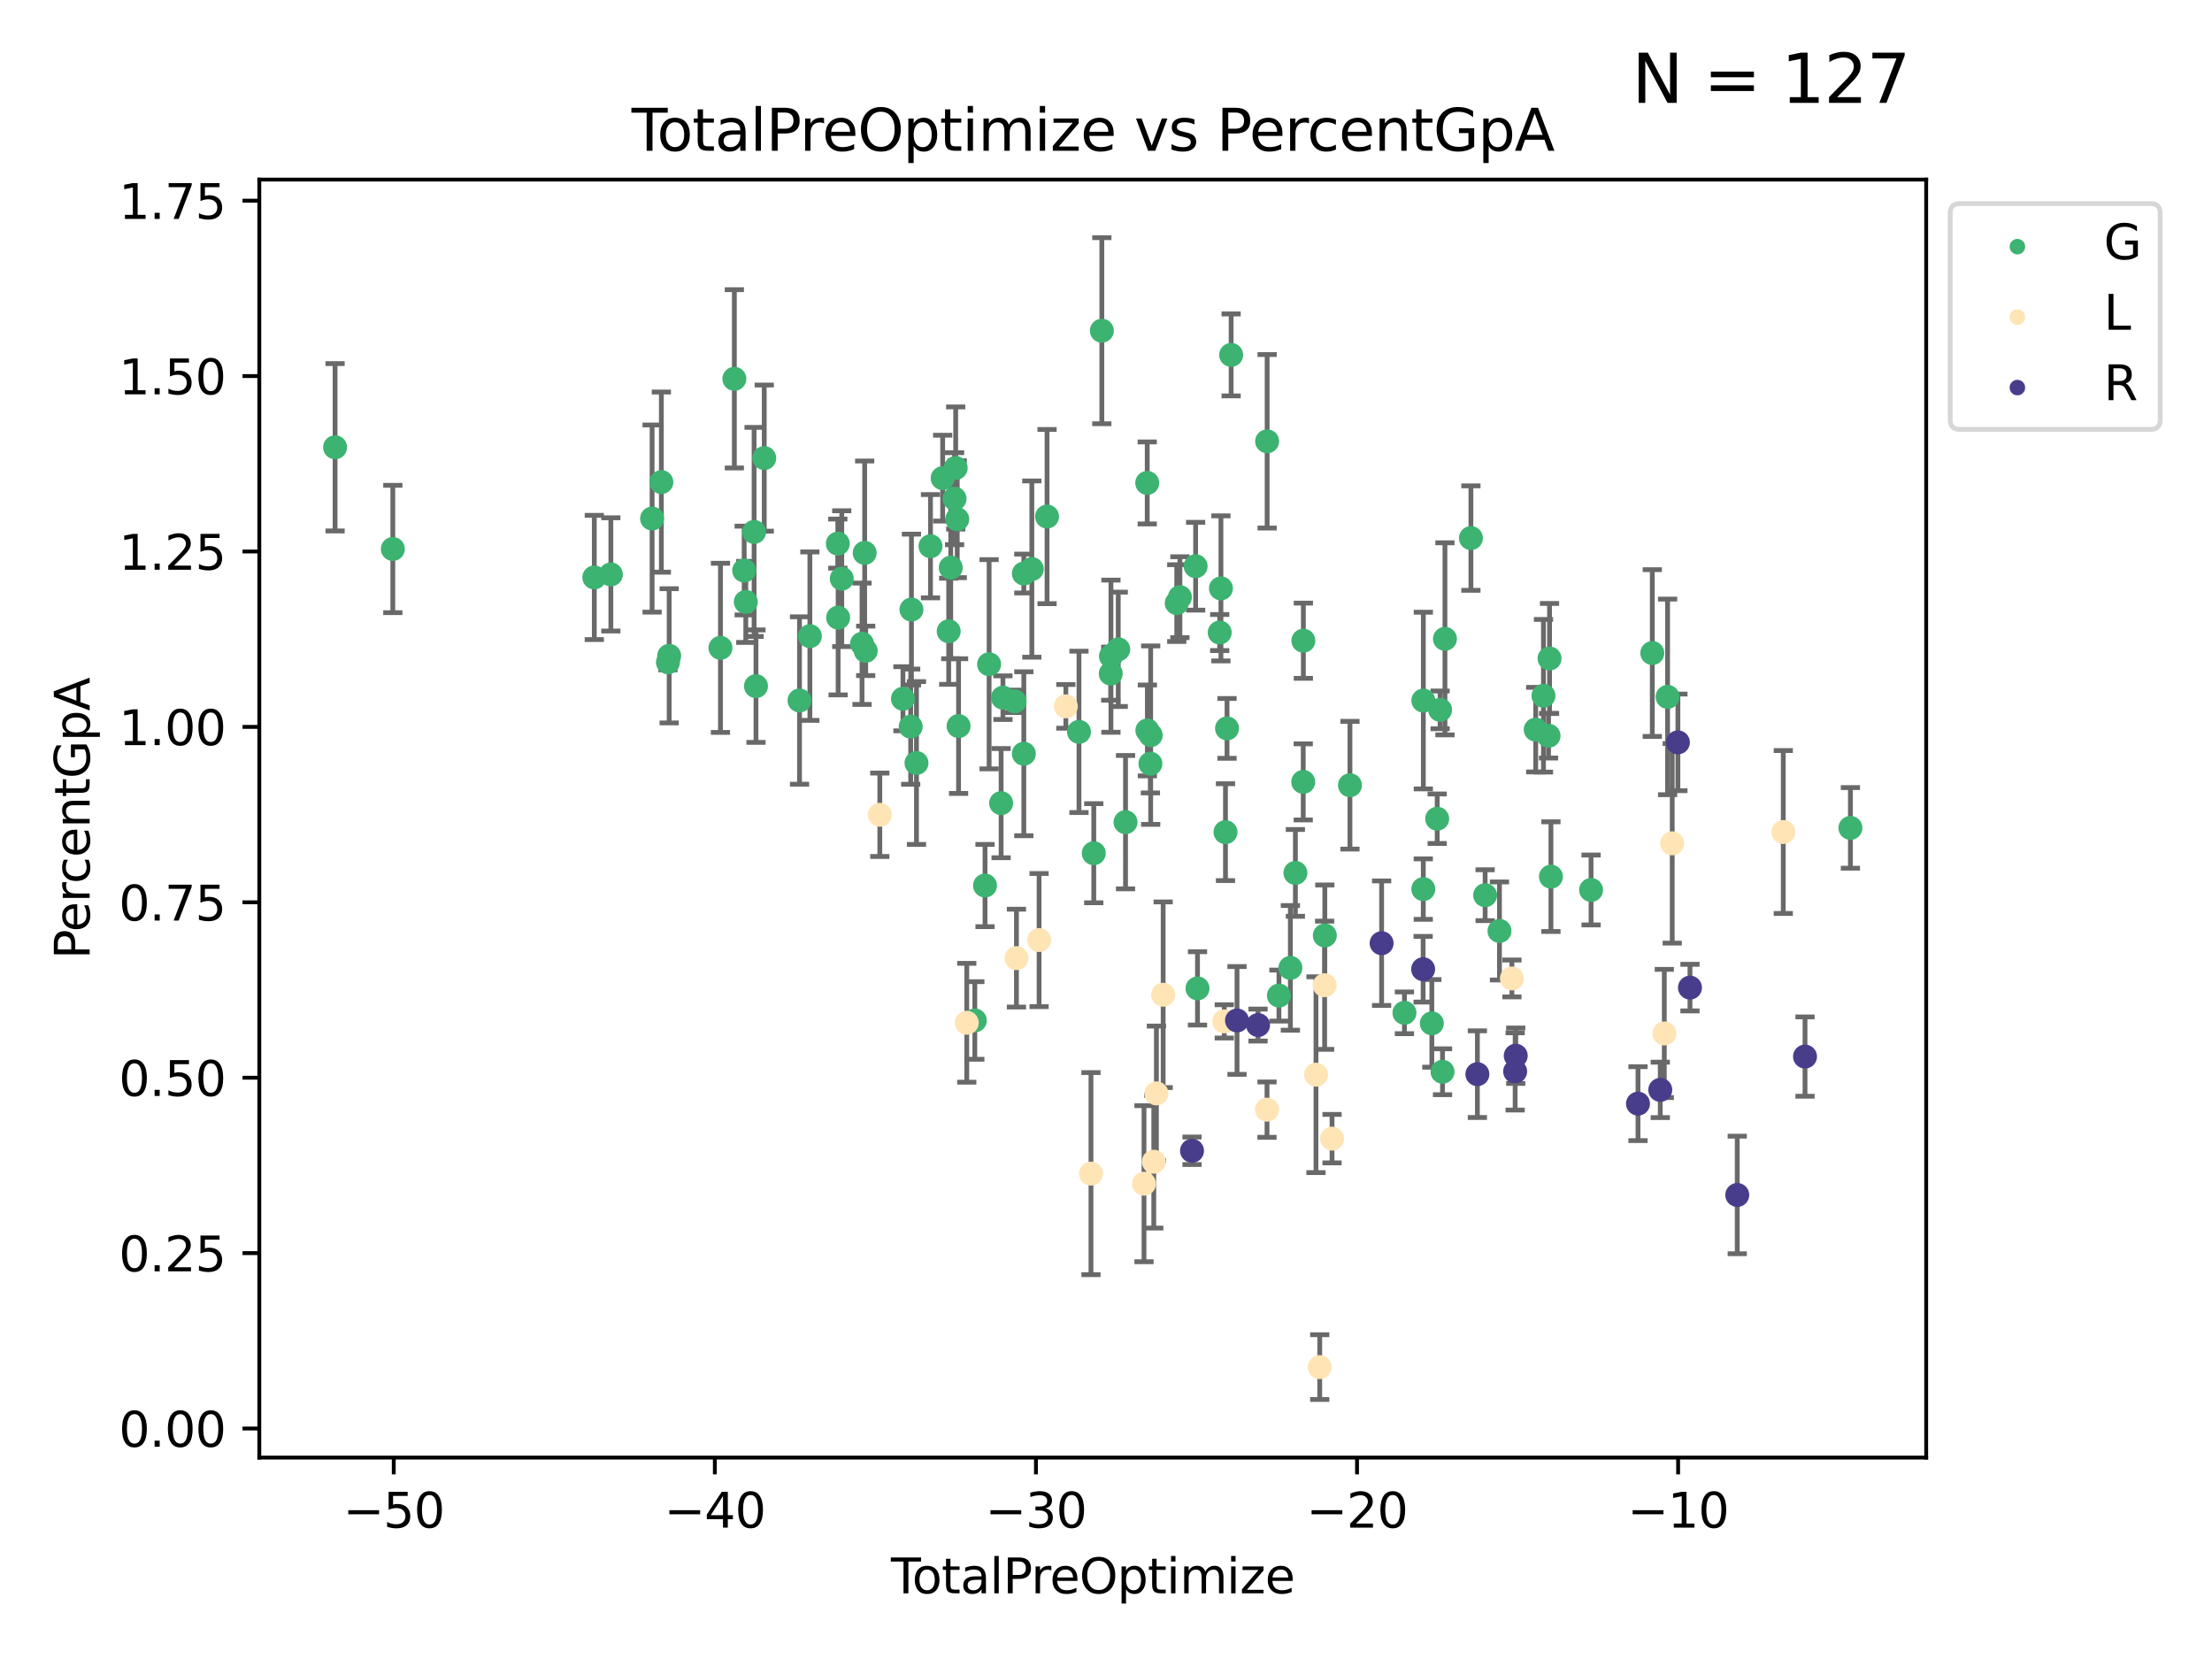 <?xml version="1.0" encoding="utf-8" standalone="no"?>
<!DOCTYPE svg PUBLIC "-//W3C//DTD SVG 1.1//EN"
  "http://www.w3.org/Graphics/SVG/1.1/DTD/svg11.dtd">
<svg xmlns:xlink="http://www.w3.org/1999/xlink" width="460.8pt" height="345.6pt" viewBox="0 0 460.8 345.6" xmlns="http://www.w3.org/2000/svg" version="1.1">
 <defs>
  <style type="text/css">*{stroke-linejoin: round; stroke-linecap: butt}</style>
 </defs>
 <g id="figure_1">
  <g id="patch_1">
   <path d="M 0 345.6 
L 460.8 345.6 
L 460.8 0 
L 0 0 
z
" style="fill: #ffffff"/>
  </g>
  <g id="axes_1">
   <g id="patch_2">
    <path d="M 54.02 303.64 
L 401.26 303.64 
L 401.26 37.411 
L 54.02 37.411 
z
" style="fill: #ffffff"/>
   </g>
   <g id="PathCollection_1">
    <defs>
     <path id="m2a5f2fc1b9" d="M 0 1.118 
C 0.297 1.118 0.581 1 0.791 0.791 
C 1 0.581 1.118 0.297 1.118 0 
C 1.118 -0.297 1 -0.581 0.791 -0.791 
C 0.581 -1 0.297 -1.118 0 -1.118 
C -0.297 -1.118 -0.581 -1 -0.791 -0.791 
C -1 -0.581 -1.118 -0.297 -1.118 0 
C -1.118 0.297 -1 0.581 -0.791 0.791 
C -0.581 1 -0.297 1.118 0 1.118 
z
" style="stroke: #3cb371"/>
    </defs>
    <g clip-path="url(#p57d2bcf7d4)">
     <use xlink:href="#m2a5f2fc1b9" x="69.804" y="93.175" style="fill: #3cb371; stroke: #3cb371"/>
     <use xlink:href="#m2a5f2fc1b9" x="81.833" y="114.364" style="fill: #3cb371; stroke: #3cb371"/>
     <use xlink:href="#m2a5f2fc1b9" x="123.805" y="120.292" style="fill: #3cb371; stroke: #3cb371"/>
     <use xlink:href="#m2a5f2fc1b9" x="127.251" y="119.66" style="fill: #3cb371; stroke: #3cb371"/>
     <use xlink:href="#m2a5f2fc1b9" x="135.846" y="108.026" style="fill: #3cb371; stroke: #3cb371"/>
     <use xlink:href="#m2a5f2fc1b9" x="137.773" y="100.43" style="fill: #3cb371; stroke: #3cb371"/>
     <use xlink:href="#m2a5f2fc1b9" x="139.148" y="137.97" style="fill: #3cb371; stroke: #3cb371"/>
     <use xlink:href="#m2a5f2fc1b9" x="139.399" y="136.618" style="fill: #3cb371; stroke: #3cb371"/>
     <use xlink:href="#m2a5f2fc1b9" x="150.085" y="134.958" style="fill: #3cb371; stroke: #3cb371"/>
     <use xlink:href="#m2a5f2fc1b9" x="152.98" y="78.915" style="fill: #3cb371; stroke: #3cb371"/>
     <use xlink:href="#m2a5f2fc1b9" x="155.027" y="118.852" style="fill: #3cb371; stroke: #3cb371"/>
     <use xlink:href="#m2a5f2fc1b9" x="155.363" y="125.384" style="fill: #3cb371; stroke: #3cb371"/>
     <use xlink:href="#m2a5f2fc1b9" x="157.091" y="110.81" style="fill: #3cb371; stroke: #3cb371"/>
     <use xlink:href="#m2a5f2fc1b9" x="157.485" y="142.935" style="fill: #3cb371; stroke: #3cb371"/>
     <use xlink:href="#m2a5f2fc1b9" x="159.208" y="95.429" style="fill: #3cb371; stroke: #3cb371"/>
     <use xlink:href="#m2a5f2fc1b9" x="166.553" y="145.926" style="fill: #3cb371; stroke: #3cb371"/>
     <use xlink:href="#m2a5f2fc1b9" x="168.713" y="132.522" style="fill: #3cb371; stroke: #3cb371"/>
     <use xlink:href="#m2a5f2fc1b9" x="174.533" y="113.243" style="fill: #3cb371; stroke: #3cb371"/>
     <use xlink:href="#m2a5f2fc1b9" x="174.598" y="128.666" style="fill: #3cb371; stroke: #3cb371"/>
     <use xlink:href="#m2a5f2fc1b9" x="175.355" y="120.545" style="fill: #3cb371; stroke: #3cb371"/>
     <use xlink:href="#m2a5f2fc1b9" x="179.575" y="134.105" style="fill: #3cb371; stroke: #3cb371"/>
     <use xlink:href="#m2a5f2fc1b9" x="180.127" y="115.179" style="fill: #3cb371; stroke: #3cb371"/>
     <use xlink:href="#m2a5f2fc1b9" x="180.343" y="135.584" style="fill: #3cb371; stroke: #3cb371"/>
     <use xlink:href="#m2a5f2fc1b9" x="188.101" y="145.564" style="fill: #3cb371; stroke: #3cb371"/>
     <use xlink:href="#m2a5f2fc1b9" x="189.711" y="151.375" style="fill: #3cb371; stroke: #3cb371"/>
     <use xlink:href="#m2a5f2fc1b9" x="189.87" y="126.985" style="fill: #3cb371; stroke: #3cb371"/>
     <use xlink:href="#m2a5f2fc1b9" x="190.918" y="158.951" style="fill: #3cb371; stroke: #3cb371"/>
     <use xlink:href="#m2a5f2fc1b9" x="193.839" y="113.787" style="fill: #3cb371; stroke: #3cb371"/>
     <use xlink:href="#m2a5f2fc1b9" x="196.373" y="99.604" style="fill: #3cb371; stroke: #3cb371"/>
     <use xlink:href="#m2a5f2fc1b9" x="197.63" y="131.505" style="fill: #3cb371; stroke: #3cb371"/>
     <use xlink:href="#m2a5f2fc1b9" x="198.056" y="118.244" style="fill: #3cb371; stroke: #3cb371"/>
     <use xlink:href="#m2a5f2fc1b9" x="198.858" y="103.886" style="fill: #3cb371; stroke: #3cb371"/>
     <use xlink:href="#m2a5f2fc1b9" x="199.088" y="97.49" style="fill: #3cb371; stroke: #3cb371"/>
     <use xlink:href="#m2a5f2fc1b9" x="199.41" y="108.156" style="fill: #3cb371; stroke: #3cb371"/>
     <use xlink:href="#m2a5f2fc1b9" x="199.687" y="151.256" style="fill: #3cb371; stroke: #3cb371"/>
     <use xlink:href="#m2a5f2fc1b9" x="203.073" y="212.58" style="fill: #3cb371; stroke: #3cb371"/>
     <use xlink:href="#m2a5f2fc1b9" x="205.198" y="184.473" style="fill: #3cb371; stroke: #3cb371"/>
     <use xlink:href="#m2a5f2fc1b9" x="206.05" y="138.373" style="fill: #3cb371; stroke: #3cb371"/>
     <use xlink:href="#m2a5f2fc1b9" x="208.549" y="167.309" style="fill: #3cb371; stroke: #3cb371"/>
     <use xlink:href="#m2a5f2fc1b9" x="208.932" y="145.336" style="fill: #3cb371; stroke: #3cb371"/>
     <use xlink:href="#m2a5f2fc1b9" x="211.36" y="146.1" style="fill: #3cb371; stroke: #3cb371"/>
     <use xlink:href="#m2a5f2fc1b9" x="213.281" y="119.476" style="fill: #3cb371; stroke: #3cb371"/>
     <use xlink:href="#m2a5f2fc1b9" x="213.282" y="157.018" style="fill: #3cb371; stroke: #3cb371"/>
     <use xlink:href="#m2a5f2fc1b9" x="214.951" y="118.546" style="fill: #3cb371; stroke: #3cb371"/>
     <use xlink:href="#m2a5f2fc1b9" x="218.119" y="107.609" style="fill: #3cb371; stroke: #3cb371"/>
     <use xlink:href="#m2a5f2fc1b9" x="224.771" y="152.462" style="fill: #3cb371; stroke: #3cb371"/>
     <use xlink:href="#m2a5f2fc1b9" x="227.852" y="177.738" style="fill: #3cb371; stroke: #3cb371"/>
     <use xlink:href="#m2a5f2fc1b9" x="229.531" y="68.892" style="fill: #3cb371; stroke: #3cb371"/>
     <use xlink:href="#m2a5f2fc1b9" x="231.387" y="140.328" style="fill: #3cb371; stroke: #3cb371"/>
     <use xlink:href="#m2a5f2fc1b9" x="231.429" y="136.696" style="fill: #3cb371; stroke: #3cb371"/>
     <use xlink:href="#m2a5f2fc1b9" x="232.952" y="135.265" style="fill: #3cb371; stroke: #3cb371"/>
     <use xlink:href="#m2a5f2fc1b9" x="234.47" y="171.268" style="fill: #3cb371; stroke: #3cb371"/>
     <use xlink:href="#m2a5f2fc1b9" x="238.988" y="100.603" style="fill: #3cb371; stroke: #3cb371"/>
     <use xlink:href="#m2a5f2fc1b9" x="239.02" y="152.162" style="fill: #3cb371; stroke: #3cb371"/>
     <use xlink:href="#m2a5f2fc1b9" x="239.652" y="159.091" style="fill: #3cb371; stroke: #3cb371"/>
     <use xlink:href="#m2a5f2fc1b9" x="239.709" y="153.149" style="fill: #3cb371; stroke: #3cb371"/>
     <use xlink:href="#m2a5f2fc1b9" x="245.137" y="125.638" style="fill: #3cb371; stroke: #3cb371"/>
     <use xlink:href="#m2a5f2fc1b9" x="245.796" y="124.405" style="fill: #3cb371; stroke: #3cb371"/>
     <use xlink:href="#m2a5f2fc1b9" x="249.073" y="117.956" style="fill: #3cb371; stroke: #3cb371"/>
     <use xlink:href="#m2a5f2fc1b9" x="249.461" y="205.898" style="fill: #3cb371; stroke: #3cb371"/>
     <use xlink:href="#m2a5f2fc1b9" x="254.086" y="131.767" style="fill: #3cb371; stroke: #3cb371"/>
     <use xlink:href="#m2a5f2fc1b9" x="254.343" y="122.57" style="fill: #3cb371; stroke: #3cb371"/>
     <use xlink:href="#m2a5f2fc1b9" x="255.29" y="173.352" style="fill: #3cb371; stroke: #3cb371"/>
     <use xlink:href="#m2a5f2fc1b9" x="255.613" y="151.739" style="fill: #3cb371; stroke: #3cb371"/>
     <use xlink:href="#m2a5f2fc1b9" x="256.468" y="73.932" style="fill: #3cb371; stroke: #3cb371"/>
     <use xlink:href="#m2a5f2fc1b9" x="263.967" y="91.932" style="fill: #3cb371; stroke: #3cb371"/>
     <use xlink:href="#m2a5f2fc1b9" x="266.425" y="207.399" style="fill: #3cb371; stroke: #3cb371"/>
     <use xlink:href="#m2a5f2fc1b9" x="268.811" y="201.625" style="fill: #3cb371; stroke: #3cb371"/>
     <use xlink:href="#m2a5f2fc1b9" x="269.855" y="181.841" style="fill: #3cb371; stroke: #3cb371"/>
     <use xlink:href="#m2a5f2fc1b9" x="271.488" y="162.886" style="fill: #3cb371; stroke: #3cb371"/>
     <use xlink:href="#m2a5f2fc1b9" x="271.515" y="133.469" style="fill: #3cb371; stroke: #3cb371"/>
     <use xlink:href="#m2a5f2fc1b9" x="275.984" y="194.875" style="fill: #3cb371; stroke: #3cb371"/>
     <use xlink:href="#m2a5f2fc1b9" x="281.22" y="163.577" style="fill: #3cb371; stroke: #3cb371"/>
     <use xlink:href="#m2a5f2fc1b9" x="292.571" y="210.989" style="fill: #3cb371; stroke: #3cb371"/>
     <use xlink:href="#m2a5f2fc1b9" x="296.497" y="185.215" style="fill: #3cb371; stroke: #3cb371"/>
     <use xlink:href="#m2a5f2fc1b9" x="296.508" y="145.941" style="fill: #3cb371; stroke: #3cb371"/>
     <use xlink:href="#m2a5f2fc1b9" x="298.279" y="213.187" style="fill: #3cb371; stroke: #3cb371"/>
     <use xlink:href="#m2a5f2fc1b9" x="299.394" y="170.555" style="fill: #3cb371; stroke: #3cb371"/>
     <use xlink:href="#m2a5f2fc1b9" x="300" y="147.879" style="fill: #3cb371; stroke: #3cb371"/>
     <use xlink:href="#m2a5f2fc1b9" x="300.503" y="223.268" style="fill: #3cb371; stroke: #3cb371"/>
     <use xlink:href="#m2a5f2fc1b9" x="301.009" y="133.081" style="fill: #3cb371; stroke: #3cb371"/>
     <use xlink:href="#m2a5f2fc1b9" x="306.418" y="112.093" style="fill: #3cb371; stroke: #3cb371"/>
     <use xlink:href="#m2a5f2fc1b9" x="309.379" y="186.486" style="fill: #3cb371; stroke: #3cb371"/>
     <use xlink:href="#m2a5f2fc1b9" x="312.366" y="193.934" style="fill: #3cb371; stroke: #3cb371"/>
     <use xlink:href="#m2a5f2fc1b9" x="319.916" y="151.995" style="fill: #3cb371; stroke: #3cb371"/>
     <use xlink:href="#m2a5f2fc1b9" x="321.535" y="144.943" style="fill: #3cb371; stroke: #3cb371"/>
     <use xlink:href="#m2a5f2fc1b9" x="322.59" y="153.273" style="fill: #3cb371; stroke: #3cb371"/>
     <use xlink:href="#m2a5f2fc1b9" x="322.797" y="137.172" style="fill: #3cb371; stroke: #3cb371"/>
     <use xlink:href="#m2a5f2fc1b9" x="323.088" y="182.622" style="fill: #3cb371; stroke: #3cb371"/>
     <use xlink:href="#m2a5f2fc1b9" x="331.448" y="185.395" style="fill: #3cb371; stroke: #3cb371"/>
     <use xlink:href="#m2a5f2fc1b9" x="344.203" y="136.039" style="fill: #3cb371; stroke: #3cb371"/>
     <use xlink:href="#m2a5f2fc1b9" x="347.391" y="145.175" style="fill: #3cb371; stroke: #3cb371"/>
     <use xlink:href="#m2a5f2fc1b9" x="385.476" y="172.467" style="fill: #3cb371; stroke: #3cb371"/>
    </g>
   </g>
   <g id="PathCollection_2">
    <defs>
     <path id="m03b1a39daf" d="M 0 1.118 
C 0.297 1.118 0.581 1 0.791 0.791 
C 1 0.581 1.118 0.297 1.118 0 
C 1.118 -0.297 1 -0.581 0.791 -0.791 
C 0.581 -1 0.297 -1.118 0 -1.118 
C -0.297 -1.118 -0.581 -1 -0.791 -0.791 
C -1 -0.581 -1.118 -0.297 -1.118 0 
C -1.118 0.297 -1 0.581 -0.791 0.791 
C -0.581 1 -0.297 1.118 0 1.118 
z
" style="stroke: #ffe4b5"/>
    </defs>
    <g clip-path="url(#p57d2bcf7d4)">
     <use xlink:href="#m03b1a39daf" x="183.281" y="169.735" style="fill: #ffe4b5; stroke: #ffe4b5"/>
     <use xlink:href="#m03b1a39daf" x="201.395" y="213.063" style="fill: #ffe4b5; stroke: #ffe4b5"/>
     <use xlink:href="#m03b1a39daf" x="211.743" y="199.593" style="fill: #ffe4b5; stroke: #ffe4b5"/>
     <use xlink:href="#m03b1a39daf" x="216.462" y="195.832" style="fill: #ffe4b5; stroke: #ffe4b5"/>
     <use xlink:href="#m03b1a39daf" x="222.035" y="147.146" style="fill: #ffe4b5; stroke: #ffe4b5"/>
     <use xlink:href="#m03b1a39daf" x="227.268" y="244.489" style="fill: #ffe4b5; stroke: #ffe4b5"/>
     <use xlink:href="#m03b1a39daf" x="238.317" y="246.588" style="fill: #ffe4b5; stroke: #ffe4b5"/>
     <use xlink:href="#m03b1a39daf" x="240.355" y="242.01" style="fill: #ffe4b5; stroke: #ffe4b5"/>
     <use xlink:href="#m03b1a39daf" x="240.902" y="227.772" style="fill: #ffe4b5; stroke: #ffe4b5"/>
     <use xlink:href="#m03b1a39daf" x="242.308" y="207.224" style="fill: #ffe4b5; stroke: #ffe4b5"/>
     <use xlink:href="#m03b1a39daf" x="255.038" y="212.774" style="fill: #ffe4b5; stroke: #ffe4b5"/>
     <use xlink:href="#m03b1a39daf" x="263.942" y="231.159" style="fill: #ffe4b5; stroke: #ffe4b5"/>
     <use xlink:href="#m03b1a39daf" x="274.143" y="223.877" style="fill: #ffe4b5; stroke: #ffe4b5"/>
     <use xlink:href="#m03b1a39daf" x="274.925" y="284.792" style="fill: #ffe4b5; stroke: #ffe4b5"/>
     <use xlink:href="#m03b1a39daf" x="275.944" y="205.242" style="fill: #ffe4b5; stroke: #ffe4b5"/>
     <use xlink:href="#m03b1a39daf" x="277.489" y="237.2" style="fill: #ffe4b5; stroke: #ffe4b5"/>
     <use xlink:href="#m03b1a39daf" x="314.959" y="203.829" style="fill: #ffe4b5; stroke: #ffe4b5"/>
     <use xlink:href="#m03b1a39daf" x="346.706" y="215.288" style="fill: #ffe4b5; stroke: #ffe4b5"/>
     <use xlink:href="#m03b1a39daf" x="348.354" y="175.683" style="fill: #ffe4b5; stroke: #ffe4b5"/>
     <use xlink:href="#m03b1a39daf" x="371.49" y="173.323" style="fill: #ffe4b5; stroke: #ffe4b5"/>
    </g>
   </g>
   <g id="PathCollection_3">
    <defs>
     <path id="mdb2c203a79" d="M 0 1.118 
C 0.297 1.118 0.581 1 0.791 0.791 
C 1 0.581 1.118 0.297 1.118 0 
C 1.118 -0.297 1 -0.581 0.791 -0.791 
C 0.581 -1 0.297 -1.118 0 -1.118 
C -0.297 -1.118 -0.581 -1 -0.791 -0.791 
C -1 -0.581 -1.118 -0.297 -1.118 0 
C -1.118 0.297 -1 0.581 -0.791 0.791 
C -0.581 1 -0.297 1.118 0 1.118 
z
" style="stroke: #483d8b"/>
    </defs>
    <g clip-path="url(#p57d2bcf7d4)">
     <use xlink:href="#mdb2c203a79" x="248.319" y="239.729" style="fill: #483d8b; stroke: #483d8b"/>
     <use xlink:href="#mdb2c203a79" x="257.693" y="212.579" style="fill: #483d8b; stroke: #483d8b"/>
     <use xlink:href="#mdb2c203a79" x="262.072" y="213.54" style="fill: #483d8b; stroke: #483d8b"/>
     <use xlink:href="#mdb2c203a79" x="287.816" y="196.487" style="fill: #483d8b; stroke: #483d8b"/>
     <use xlink:href="#mdb2c203a79" x="296.464" y="201.905" style="fill: #483d8b; stroke: #483d8b"/>
     <use xlink:href="#mdb2c203a79" x="307.767" y="223.768" style="fill: #483d8b; stroke: #483d8b"/>
     <use xlink:href="#mdb2c203a79" x="315.634" y="223.201" style="fill: #483d8b; stroke: #483d8b"/>
     <use xlink:href="#mdb2c203a79" x="315.755" y="219.924" style="fill: #483d8b; stroke: #483d8b"/>
     <use xlink:href="#mdb2c203a79" x="341.225" y="229.91" style="fill: #483d8b; stroke: #483d8b"/>
     <use xlink:href="#mdb2c203a79" x="345.865" y="227.043" style="fill: #483d8b; stroke: #483d8b"/>
     <use xlink:href="#mdb2c203a79" x="349.538" y="154.65" style="fill: #483d8b; stroke: #483d8b"/>
     <use xlink:href="#mdb2c203a79" x="352.054" y="205.739" style="fill: #483d8b; stroke: #483d8b"/>
     <use xlink:href="#mdb2c203a79" x="361.902" y="248.932" style="fill: #483d8b; stroke: #483d8b"/>
     <use xlink:href="#mdb2c203a79" x="376.017" y="220.101" style="fill: #483d8b; stroke: #483d8b"/>
    </g>
   </g>
   <g id="matplotlib.axis_1">
    <g id="xtick_1">
     <g id="line2d_1">
      <defs>
       <path id="mea0f6fdb71" d="M 0 0 
L 0 3.5 
" style="stroke: #000000; stroke-width: 0.8"/>
      </defs>
      <g>
       <use xlink:href="#mea0f6fdb71" x="82.026" y="303.64" style="stroke: #000000; stroke-width: 0.8"/>
      </g>
     </g>
     <g id="text_1">
      <!-- −50 -->
      <g transform="translate(71.474 318.238)scale(0.1 -0.1)">
       <defs>
        <path id="DejaVuSans-2212" d="M 678 2272 
L 4684 2272 
L 4684 1741 
L 678 1741 
L 678 2272 
z
" transform="scale(0.016)"/>
        <path id="DejaVuSans-35" d="M 691 4666 
L 3169 4666 
L 3169 4134 
L 1269 4134 
L 1269 2991 
Q 1406 3038 1543 3061 
Q 1681 3084 1819 3084 
Q 2600 3084 3056 2656 
Q 3513 2228 3513 1497 
Q 3513 744 3044 326 
Q 2575 -91 1722 -91 
Q 1428 -91 1123 -41 
Q 819 9 494 109 
L 494 744 
Q 775 591 1075 516 
Q 1375 441 1709 441 
Q 2250 441 2565 725 
Q 2881 1009 2881 1497 
Q 2881 1984 2565 2268 
Q 2250 2553 1709 2553 
Q 1456 2553 1204 2497 
Q 953 2441 691 2322 
L 691 4666 
z
" transform="scale(0.016)"/>
        <path id="DejaVuSans-30" d="M 2034 4250 
Q 1547 4250 1301 3770 
Q 1056 3291 1056 2328 
Q 1056 1369 1301 889 
Q 1547 409 2034 409 
Q 2525 409 2770 889 
Q 3016 1369 3016 2328 
Q 3016 3291 2770 3770 
Q 2525 4250 2034 4250 
z
M 2034 4750 
Q 2819 4750 3233 4129 
Q 3647 3509 3647 2328 
Q 3647 1150 3233 529 
Q 2819 -91 2034 -91 
Q 1250 -91 836 529 
Q 422 1150 422 2328 
Q 422 3509 836 4129 
Q 1250 4750 2034 4750 
z
" transform="scale(0.016)"/>
       </defs>
       <use xlink:href="#DejaVuSans-2212"/>
       <use xlink:href="#DejaVuSans-35" x="83.789"/>
       <use xlink:href="#DejaVuSans-30" x="147.412"/>
      </g>
     </g>
    </g>
    <g id="xtick_2">
     <g id="line2d_2">
      <g>
       <use xlink:href="#mea0f6fdb71" x="148.916" y="303.64" style="stroke: #000000; stroke-width: 0.8"/>
      </g>
     </g>
     <g id="text_2">
      <!-- −40 -->
      <g transform="translate(138.363 318.238)scale(0.1 -0.1)">
       <defs>
        <path id="DejaVuSans-34" d="M 2419 4116 
L 825 1625 
L 2419 1625 
L 2419 4116 
z
M 2253 4666 
L 3047 4666 
L 3047 1625 
L 3713 1625 
L 3713 1100 
L 3047 1100 
L 3047 0 
L 2419 0 
L 2419 1100 
L 313 1100 
L 313 1709 
L 2253 4666 
z
" transform="scale(0.016)"/>
       </defs>
       <use xlink:href="#DejaVuSans-2212"/>
       <use xlink:href="#DejaVuSans-34" x="83.789"/>
       <use xlink:href="#DejaVuSans-30" x="147.412"/>
      </g>
     </g>
    </g>
    <g id="xtick_3">
     <g id="line2d_3">
      <g>
       <use xlink:href="#mea0f6fdb71" x="215.805" y="303.64" style="stroke: #000000; stroke-width: 0.8"/>
      </g>
     </g>
     <g id="text_3">
      <!-- −30 -->
      <g transform="translate(205.252 318.238)scale(0.1 -0.1)">
       <defs>
        <path id="DejaVuSans-33" d="M 2597 2516 
Q 3050 2419 3304 2112 
Q 3559 1806 3559 1356 
Q 3559 666 3084 287 
Q 2609 -91 1734 -91 
Q 1441 -91 1130 -33 
Q 819 25 488 141 
L 488 750 
Q 750 597 1062 519 
Q 1375 441 1716 441 
Q 2309 441 2620 675 
Q 2931 909 2931 1356 
Q 2931 1769 2642 2001 
Q 2353 2234 1838 2234 
L 1294 2234 
L 1294 2753 
L 1863 2753 
Q 2328 2753 2575 2939 
Q 2822 3125 2822 3475 
Q 2822 3834 2567 4026 
Q 2313 4219 1838 4219 
Q 1578 4219 1281 4162 
Q 984 4106 628 3988 
L 628 4550 
Q 988 4650 1302 4700 
Q 1616 4750 1894 4750 
Q 2613 4750 3031 4423 
Q 3450 4097 3450 3541 
Q 3450 3153 3228 2886 
Q 3006 2619 2597 2516 
z
" transform="scale(0.016)"/>
       </defs>
       <use xlink:href="#DejaVuSans-2212"/>
       <use xlink:href="#DejaVuSans-33" x="83.789"/>
       <use xlink:href="#DejaVuSans-30" x="147.412"/>
      </g>
     </g>
    </g>
    <g id="xtick_4">
     <g id="line2d_4">
      <g>
       <use xlink:href="#mea0f6fdb71" x="282.694" y="303.64" style="stroke: #000000; stroke-width: 0.8"/>
      </g>
     </g>
     <g id="text_4">
      <!-- −20 -->
      <g transform="translate(272.142 318.238)scale(0.1 -0.1)">
       <defs>
        <path id="DejaVuSans-32" d="M 1228 531 
L 3431 531 
L 3431 0 
L 469 0 
L 469 531 
Q 828 903 1448 1529 
Q 2069 2156 2228 2338 
Q 2531 2678 2651 2914 
Q 2772 3150 2772 3378 
Q 2772 3750 2511 3984 
Q 2250 4219 1831 4219 
Q 1534 4219 1204 4116 
Q 875 4013 500 3803 
L 500 4441 
Q 881 4594 1212 4672 
Q 1544 4750 1819 4750 
Q 2544 4750 2975 4387 
Q 3406 4025 3406 3419 
Q 3406 3131 3298 2873 
Q 3191 2616 2906 2266 
Q 2828 2175 2409 1742 
Q 1991 1309 1228 531 
z
" transform="scale(0.016)"/>
       </defs>
       <use xlink:href="#DejaVuSans-2212"/>
       <use xlink:href="#DejaVuSans-32" x="83.789"/>
       <use xlink:href="#DejaVuSans-30" x="147.412"/>
      </g>
     </g>
    </g>
    <g id="xtick_5">
     <g id="line2d_5">
      <g>
       <use xlink:href="#mea0f6fdb71" x="349.583" y="303.64" style="stroke: #000000; stroke-width: 0.8"/>
      </g>
     </g>
     <g id="text_5">
      <!-- −10 -->
      <g transform="translate(339.031 318.238)scale(0.1 -0.1)">
       <defs>
        <path id="DejaVuSans-31" d="M 794 531 
L 1825 531 
L 1825 4091 
L 703 3866 
L 703 4441 
L 1819 4666 
L 2450 4666 
L 2450 531 
L 3481 531 
L 3481 0 
L 794 0 
L 794 531 
z
" transform="scale(0.016)"/>
       </defs>
       <use xlink:href="#DejaVuSans-2212"/>
       <use xlink:href="#DejaVuSans-31" x="83.789"/>
       <use xlink:href="#DejaVuSans-30" x="147.412"/>
      </g>
     </g>
    </g>
    <g id="text_6">
     <!-- TotalPreOptimize -->
     <g transform="translate(185.597 331.917)scale(0.1 -0.1)">
      <defs>
       <path id="DejaVuSans-54" d="M -19 4666 
L 3928 4666 
L 3928 4134 
L 2272 4134 
L 2272 0 
L 1638 0 
L 1638 4134 
L -19 4134 
L -19 4666 
z
" transform="scale(0.016)"/>
       <path id="DejaVuSans-6f" d="M 1959 3097 
Q 1497 3097 1228 2736 
Q 959 2375 959 1747 
Q 959 1119 1226 758 
Q 1494 397 1959 397 
Q 2419 397 2687 759 
Q 2956 1122 2956 1747 
Q 2956 2369 2687 2733 
Q 2419 3097 1959 3097 
z
M 1959 3584 
Q 2709 3584 3137 3096 
Q 3566 2609 3566 1747 
Q 3566 888 3137 398 
Q 2709 -91 1959 -91 
Q 1206 -91 779 398 
Q 353 888 353 1747 
Q 353 2609 779 3096 
Q 1206 3584 1959 3584 
z
" transform="scale(0.016)"/>
       <path id="DejaVuSans-74" d="M 1172 4494 
L 1172 3500 
L 2356 3500 
L 2356 3053 
L 1172 3053 
L 1172 1153 
Q 1172 725 1289 603 
Q 1406 481 1766 481 
L 2356 481 
L 2356 0 
L 1766 0 
Q 1100 0 847 248 
Q 594 497 594 1153 
L 594 3053 
L 172 3053 
L 172 3500 
L 594 3500 
L 594 4494 
L 1172 4494 
z
" transform="scale(0.016)"/>
       <path id="DejaVuSans-61" d="M 2194 1759 
Q 1497 1759 1228 1600 
Q 959 1441 959 1056 
Q 959 750 1161 570 
Q 1363 391 1709 391 
Q 2188 391 2477 730 
Q 2766 1069 2766 1631 
L 2766 1759 
L 2194 1759 
z
M 3341 1997 
L 3341 0 
L 2766 0 
L 2766 531 
Q 2569 213 2275 61 
Q 1981 -91 1556 -91 
Q 1019 -91 701 211 
Q 384 513 384 1019 
Q 384 1609 779 1909 
Q 1175 2209 1959 2209 
L 2766 2209 
L 2766 2266 
Q 2766 2663 2505 2880 
Q 2244 3097 1772 3097 
Q 1472 3097 1187 3025 
Q 903 2953 641 2809 
L 641 3341 
Q 956 3463 1253 3523 
Q 1550 3584 1831 3584 
Q 2591 3584 2966 3190 
Q 3341 2797 3341 1997 
z
" transform="scale(0.016)"/>
       <path id="DejaVuSans-6c" d="M 603 4863 
L 1178 4863 
L 1178 0 
L 603 0 
L 603 4863 
z
" transform="scale(0.016)"/>
       <path id="DejaVuSans-50" d="M 1259 4147 
L 1259 2394 
L 2053 2394 
Q 2494 2394 2734 2622 
Q 2975 2850 2975 3272 
Q 2975 3691 2734 3919 
Q 2494 4147 2053 4147 
L 1259 4147 
z
M 628 4666 
L 2053 4666 
Q 2838 4666 3239 4311 
Q 3641 3956 3641 3272 
Q 3641 2581 3239 2228 
Q 2838 1875 2053 1875 
L 1259 1875 
L 1259 0 
L 628 0 
L 628 4666 
z
" transform="scale(0.016)"/>
       <path id="DejaVuSans-72" d="M 2631 2963 
Q 2534 3019 2420 3045 
Q 2306 3072 2169 3072 
Q 1681 3072 1420 2755 
Q 1159 2438 1159 1844 
L 1159 0 
L 581 0 
L 581 3500 
L 1159 3500 
L 1159 2956 
Q 1341 3275 1631 3429 
Q 1922 3584 2338 3584 
Q 2397 3584 2469 3576 
Q 2541 3569 2628 3553 
L 2631 2963 
z
" transform="scale(0.016)"/>
       <path id="DejaVuSans-65" d="M 3597 1894 
L 3597 1613 
L 953 1613 
Q 991 1019 1311 708 
Q 1631 397 2203 397 
Q 2534 397 2845 478 
Q 3156 559 3463 722 
L 3463 178 
Q 3153 47 2828 -22 
Q 2503 -91 2169 -91 
Q 1331 -91 842 396 
Q 353 884 353 1716 
Q 353 2575 817 3079 
Q 1281 3584 2069 3584 
Q 2775 3584 3186 3129 
Q 3597 2675 3597 1894 
z
M 3022 2063 
Q 3016 2534 2758 2815 
Q 2500 3097 2075 3097 
Q 1594 3097 1305 2825 
Q 1016 2553 972 2059 
L 3022 2063 
z
" transform="scale(0.016)"/>
       <path id="DejaVuSans-4f" d="M 2522 4238 
Q 1834 4238 1429 3725 
Q 1025 3213 1025 2328 
Q 1025 1447 1429 934 
Q 1834 422 2522 422 
Q 3209 422 3611 934 
Q 4013 1447 4013 2328 
Q 4013 3213 3611 3725 
Q 3209 4238 2522 4238 
z
M 2522 4750 
Q 3503 4750 4090 4092 
Q 4678 3434 4678 2328 
Q 4678 1225 4090 567 
Q 3503 -91 2522 -91 
Q 1538 -91 948 565 
Q 359 1222 359 2328 
Q 359 3434 948 4092 
Q 1538 4750 2522 4750 
z
" transform="scale(0.016)"/>
       <path id="DejaVuSans-70" d="M 1159 525 
L 1159 -1331 
L 581 -1331 
L 581 3500 
L 1159 3500 
L 1159 2969 
Q 1341 3281 1617 3432 
Q 1894 3584 2278 3584 
Q 2916 3584 3314 3078 
Q 3713 2572 3713 1747 
Q 3713 922 3314 415 
Q 2916 -91 2278 -91 
Q 1894 -91 1617 61 
Q 1341 213 1159 525 
z
M 3116 1747 
Q 3116 2381 2855 2742 
Q 2594 3103 2138 3103 
Q 1681 3103 1420 2742 
Q 1159 2381 1159 1747 
Q 1159 1113 1420 752 
Q 1681 391 2138 391 
Q 2594 391 2855 752 
Q 3116 1113 3116 1747 
z
" transform="scale(0.016)"/>
       <path id="DejaVuSans-69" d="M 603 3500 
L 1178 3500 
L 1178 0 
L 603 0 
L 603 3500 
z
M 603 4863 
L 1178 4863 
L 1178 4134 
L 603 4134 
L 603 4863 
z
" transform="scale(0.016)"/>
       <path id="DejaVuSans-6d" d="M 3328 2828 
Q 3544 3216 3844 3400 
Q 4144 3584 4550 3584 
Q 5097 3584 5394 3201 
Q 5691 2819 5691 2113 
L 5691 0 
L 5113 0 
L 5113 2094 
Q 5113 2597 4934 2840 
Q 4756 3084 4391 3084 
Q 3944 3084 3684 2787 
Q 3425 2491 3425 1978 
L 3425 0 
L 2847 0 
L 2847 2094 
Q 2847 2600 2669 2842 
Q 2491 3084 2119 3084 
Q 1678 3084 1418 2786 
Q 1159 2488 1159 1978 
L 1159 0 
L 581 0 
L 581 3500 
L 1159 3500 
L 1159 2956 
Q 1356 3278 1631 3431 
Q 1906 3584 2284 3584 
Q 2666 3584 2933 3390 
Q 3200 3197 3328 2828 
z
" transform="scale(0.016)"/>
       <path id="DejaVuSans-7a" d="M 353 3500 
L 3084 3500 
L 3084 2975 
L 922 459 
L 3084 459 
L 3084 0 
L 275 0 
L 275 525 
L 2438 3041 
L 353 3041 
L 353 3500 
z
" transform="scale(0.016)"/>
      </defs>
      <use xlink:href="#DejaVuSans-54"/>
      <use xlink:href="#DejaVuSans-6f" x="44.084"/>
      <use xlink:href="#DejaVuSans-74" x="105.266"/>
      <use xlink:href="#DejaVuSans-61" x="144.475"/>
      <use xlink:href="#DejaVuSans-6c" x="205.754"/>
      <use xlink:href="#DejaVuSans-50" x="233.537"/>
      <use xlink:href="#DejaVuSans-72" x="292.09"/>
      <use xlink:href="#DejaVuSans-65" x="330.953"/>
      <use xlink:href="#DejaVuSans-4f" x="392.477"/>
      <use xlink:href="#DejaVuSans-70" x="471.188"/>
      <use xlink:href="#DejaVuSans-74" x="534.664"/>
      <use xlink:href="#DejaVuSans-69" x="573.873"/>
      <use xlink:href="#DejaVuSans-6d" x="601.656"/>
      <use xlink:href="#DejaVuSans-69" x="699.068"/>
      <use xlink:href="#DejaVuSans-7a" x="726.852"/>
      <use xlink:href="#DejaVuSans-65" x="779.342"/>
     </g>
    </g>
   </g>
   <g id="matplotlib.axis_2">
    <g id="ytick_1">
     <g id="line2d_6">
      <defs>
       <path id="ma88f07a30b" d="M 0 0 
L -3.5 0 
" style="stroke: #000000; stroke-width: 0.8"/>
      </defs>
      <g>
       <use xlink:href="#ma88f07a30b" x="54.02" y="297.587" style="stroke: #000000; stroke-width: 0.8"/>
      </g>
     </g>
     <g id="text_7">
      <!-- 0.00 -->
      <g transform="translate(24.754 301.386)scale(0.1 -0.1)">
       <defs>
        <path id="DejaVuSans-2e" d="M 684 794 
L 1344 794 
L 1344 0 
L 684 0 
L 684 794 
z
" transform="scale(0.016)"/>
       </defs>
       <use xlink:href="#DejaVuSans-30"/>
       <use xlink:href="#DejaVuSans-2e" x="63.623"/>
       <use xlink:href="#DejaVuSans-30" x="95.41"/>
       <use xlink:href="#DejaVuSans-30" x="159.033"/>
      </g>
     </g>
    </g>
    <g id="ytick_2">
     <g id="line2d_7">
      <g>
       <use xlink:href="#ma88f07a30b" x="54.02" y="261.046" style="stroke: #000000; stroke-width: 0.8"/>
      </g>
     </g>
     <g id="text_8">
      <!-- 0.25 -->
      <g transform="translate(24.754 264.846)scale(0.1 -0.1)">
       <use xlink:href="#DejaVuSans-30"/>
       <use xlink:href="#DejaVuSans-2e" x="63.623"/>
       <use xlink:href="#DejaVuSans-32" x="95.41"/>
       <use xlink:href="#DejaVuSans-35" x="159.033"/>
      </g>
     </g>
    </g>
    <g id="ytick_3">
     <g id="line2d_8">
      <g>
       <use xlink:href="#ma88f07a30b" x="54.02" y="224.506" style="stroke: #000000; stroke-width: 0.8"/>
      </g>
     </g>
     <g id="text_9">
      <!-- 0.50 -->
      <g transform="translate(24.754 228.305)scale(0.1 -0.1)">
       <use xlink:href="#DejaVuSans-30"/>
       <use xlink:href="#DejaVuSans-2e" x="63.623"/>
       <use xlink:href="#DejaVuSans-35" x="95.41"/>
       <use xlink:href="#DejaVuSans-30" x="159.033"/>
      </g>
     </g>
    </g>
    <g id="ytick_4">
     <g id="line2d_9">
      <g>
       <use xlink:href="#ma88f07a30b" x="54.02" y="187.966" style="stroke: #000000; stroke-width: 0.8"/>
      </g>
     </g>
     <g id="text_10">
      <!-- 0.75 -->
      <g transform="translate(24.754 191.765)scale(0.1 -0.1)">
       <defs>
        <path id="DejaVuSans-37" d="M 525 4666 
L 3525 4666 
L 3525 4397 
L 1831 0 
L 1172 0 
L 2766 4134 
L 525 4134 
L 525 4666 
z
" transform="scale(0.016)"/>
       </defs>
       <use xlink:href="#DejaVuSans-30"/>
       <use xlink:href="#DejaVuSans-2e" x="63.623"/>
       <use xlink:href="#DejaVuSans-37" x="95.41"/>
       <use xlink:href="#DejaVuSans-35" x="159.033"/>
      </g>
     </g>
    </g>
    <g id="ytick_5">
     <g id="line2d_10">
      <g>
       <use xlink:href="#ma88f07a30b" x="54.02" y="151.425" style="stroke: #000000; stroke-width: 0.8"/>
      </g>
     </g>
     <g id="text_11">
      <!-- 1.00 -->
      <g transform="translate(24.754 155.224)scale(0.1 -0.1)">
       <use xlink:href="#DejaVuSans-31"/>
       <use xlink:href="#DejaVuSans-2e" x="63.623"/>
       <use xlink:href="#DejaVuSans-30" x="95.41"/>
       <use xlink:href="#DejaVuSans-30" x="159.033"/>
      </g>
     </g>
    </g>
    <g id="ytick_6">
     <g id="line2d_11">
      <g>
       <use xlink:href="#ma88f07a30b" x="54.02" y="114.885" style="stroke: #000000; stroke-width: 0.8"/>
      </g>
     </g>
     <g id="text_12">
      <!-- 1.25 -->
      <g transform="translate(24.754 118.684)scale(0.1 -0.1)">
       <use xlink:href="#DejaVuSans-31"/>
       <use xlink:href="#DejaVuSans-2e" x="63.623"/>
       <use xlink:href="#DejaVuSans-32" x="95.41"/>
       <use xlink:href="#DejaVuSans-35" x="159.033"/>
      </g>
     </g>
    </g>
    <g id="ytick_7">
     <g id="line2d_12">
      <g>
       <use xlink:href="#ma88f07a30b" x="54.02" y="78.345" style="stroke: #000000; stroke-width: 0.8"/>
      </g>
     </g>
     <g id="text_13">
      <!-- 1.50 -->
      <g transform="translate(24.754 82.144)scale(0.1 -0.1)">
       <use xlink:href="#DejaVuSans-31"/>
       <use xlink:href="#DejaVuSans-2e" x="63.623"/>
       <use xlink:href="#DejaVuSans-35" x="95.41"/>
       <use xlink:href="#DejaVuSans-30" x="159.033"/>
      </g>
     </g>
    </g>
    <g id="ytick_8">
     <g id="line2d_13">
      <g>
       <use xlink:href="#ma88f07a30b" x="54.02" y="41.804" style="stroke: #000000; stroke-width: 0.8"/>
      </g>
     </g>
     <g id="text_14">
      <!-- 1.75 -->
      <g transform="translate(24.754 45.603)scale(0.1 -0.1)">
       <use xlink:href="#DejaVuSans-31"/>
       <use xlink:href="#DejaVuSans-2e" x="63.623"/>
       <use xlink:href="#DejaVuSans-37" x="95.41"/>
       <use xlink:href="#DejaVuSans-35" x="159.033"/>
      </g>
     </g>
    </g>
    <g id="text_15">
     <!-- PercentGpA -->
     <g transform="translate(18.675 199.802)rotate(-90)scale(0.1 -0.1)">
      <defs>
       <path id="DejaVuSans-63" d="M 3122 3366 
L 3122 2828 
Q 2878 2963 2633 3030 
Q 2388 3097 2138 3097 
Q 1578 3097 1268 2742 
Q 959 2388 959 1747 
Q 959 1106 1268 751 
Q 1578 397 2138 397 
Q 2388 397 2633 464 
Q 2878 531 3122 666 
L 3122 134 
Q 2881 22 2623 -34 
Q 2366 -91 2075 -91 
Q 1284 -91 818 406 
Q 353 903 353 1747 
Q 353 2603 823 3093 
Q 1294 3584 2113 3584 
Q 2378 3584 2631 3529 
Q 2884 3475 3122 3366 
z
" transform="scale(0.016)"/>
       <path id="DejaVuSans-6e" d="M 3513 2113 
L 3513 0 
L 2938 0 
L 2938 2094 
Q 2938 2591 2744 2837 
Q 2550 3084 2163 3084 
Q 1697 3084 1428 2787 
Q 1159 2491 1159 1978 
L 1159 0 
L 581 0 
L 581 3500 
L 1159 3500 
L 1159 2956 
Q 1366 3272 1645 3428 
Q 1925 3584 2291 3584 
Q 2894 3584 3203 3211 
Q 3513 2838 3513 2113 
z
" transform="scale(0.016)"/>
       <path id="DejaVuSans-47" d="M 3809 666 
L 3809 1919 
L 2778 1919 
L 2778 2438 
L 4434 2438 
L 4434 434 
Q 4069 175 3628 42 
Q 3188 -91 2688 -91 
Q 1594 -91 976 548 
Q 359 1188 359 2328 
Q 359 3472 976 4111 
Q 1594 4750 2688 4750 
Q 3144 4750 3555 4637 
Q 3966 4525 4313 4306 
L 4313 3634 
Q 3963 3931 3569 4081 
Q 3175 4231 2741 4231 
Q 1884 4231 1454 3753 
Q 1025 3275 1025 2328 
Q 1025 1384 1454 906 
Q 1884 428 2741 428 
Q 3075 428 3337 486 
Q 3600 544 3809 666 
z
" transform="scale(0.016)"/>
       <path id="DejaVuSans-41" d="M 2188 4044 
L 1331 1722 
L 3047 1722 
L 2188 4044 
z
M 1831 4666 
L 2547 4666 
L 4325 0 
L 3669 0 
L 3244 1197 
L 1141 1197 
L 716 0 
L 50 0 
L 1831 4666 
z
" transform="scale(0.016)"/>
      </defs>
      <use xlink:href="#DejaVuSans-50"/>
      <use xlink:href="#DejaVuSans-65" x="56.678"/>
      <use xlink:href="#DejaVuSans-72" x="118.201"/>
      <use xlink:href="#DejaVuSans-63" x="157.064"/>
      <use xlink:href="#DejaVuSans-65" x="212.045"/>
      <use xlink:href="#DejaVuSans-6e" x="273.568"/>
      <use xlink:href="#DejaVuSans-74" x="336.947"/>
      <use xlink:href="#DejaVuSans-47" x="376.156"/>
      <use xlink:href="#DejaVuSans-70" x="453.646"/>
      <use xlink:href="#DejaVuSans-41" x="517.123"/>
     </g>
    </g>
   </g>
   <g id="LineCollection_1">
    <path d="M 69.804 110.604 
L 69.804 75.745 
" clip-path="url(#p57d2bcf7d4)" style="fill: none; stroke: #696969"/>
    <path d="M 81.833 127.63 
L 81.833 101.099 
" clip-path="url(#p57d2bcf7d4)" style="fill: none; stroke: #696969"/>
    <path d="M 123.805 133.231 
L 123.805 107.353 
" clip-path="url(#p57d2bcf7d4)" style="fill: none; stroke: #696969"/>
    <path d="M 127.251 131.454 
L 127.251 107.865 
" clip-path="url(#p57d2bcf7d4)" style="fill: none; stroke: #696969"/>
    <path d="M 135.846 127.522 
L 135.846 88.53 
" clip-path="url(#p57d2bcf7d4)" style="fill: none; stroke: #696969"/>
    <path d="M 137.773 119.193 
L 137.773 81.667 
" clip-path="url(#p57d2bcf7d4)" style="fill: none; stroke: #696969"/>
    <path d="M 139.148 139.543 
L 139.148 136.397 
" clip-path="url(#p57d2bcf7d4)" style="fill: none; stroke: #696969"/>
    <path d="M 139.399 150.595 
L 139.399 122.641 
" clip-path="url(#p57d2bcf7d4)" style="fill: none; stroke: #696969"/>
    <path d="M 150.085 152.576 
L 150.085 117.339 
" clip-path="url(#p57d2bcf7d4)" style="fill: none; stroke: #696969"/>
    <path d="M 152.98 97.484 
L 152.98 60.345 
" clip-path="url(#p57d2bcf7d4)" style="fill: none; stroke: #696969"/>
    <path d="M 155.027 128.095 
L 155.027 109.609 
" clip-path="url(#p57d2bcf7d4)" style="fill: none; stroke: #696969"/>
    <path d="M 155.363 133.829 
L 155.363 116.939 
" clip-path="url(#p57d2bcf7d4)" style="fill: none; stroke: #696969"/>
    <path d="M 157.091 132.584 
L 157.091 89.036 
" clip-path="url(#p57d2bcf7d4)" style="fill: none; stroke: #696969"/>
    <path d="M 157.485 154.647 
L 157.485 131.222 
" clip-path="url(#p57d2bcf7d4)" style="fill: none; stroke: #696969"/>
    <path d="M 159.208 110.646 
L 159.208 80.211 
" clip-path="url(#p57d2bcf7d4)" style="fill: none; stroke: #696969"/>
    <path d="M 166.553 163.366 
L 166.553 128.487 
" clip-path="url(#p57d2bcf7d4)" style="fill: none; stroke: #696969"/>
    <path d="M 168.713 150.064 
L 168.713 114.98 
" clip-path="url(#p57d2bcf7d4)" style="fill: none; stroke: #696969"/>
    <path d="M 174.533 118.358 
L 174.533 108.129 
" clip-path="url(#p57d2bcf7d4)" style="fill: none; stroke: #696969"/>
    <path d="M 174.598 144.756 
L 174.598 112.576 
" clip-path="url(#p57d2bcf7d4)" style="fill: none; stroke: #696969"/>
    <path d="M 175.355 134.691 
L 175.355 106.4 
" clip-path="url(#p57d2bcf7d4)" style="fill: none; stroke: #696969"/>
    <path d="M 179.575 146.744 
L 179.575 121.467 
" clip-path="url(#p57d2bcf7d4)" style="fill: none; stroke: #696969"/>
    <path d="M 180.127 134.322 
L 180.127 96.036 
" clip-path="url(#p57d2bcf7d4)" style="fill: none; stroke: #696969"/>
    <path d="M 180.343 140.735 
L 180.343 130.433 
" clip-path="url(#p57d2bcf7d4)" style="fill: none; stroke: #696969"/>
    <path d="M 188.101 152.243 
L 188.101 138.884 
" clip-path="url(#p57d2bcf7d4)" style="fill: none; stroke: #696969"/>
    <path d="M 189.711 163.374 
L 189.711 139.376 
" clip-path="url(#p57d2bcf7d4)" style="fill: none; stroke: #696969"/>
    <path d="M 189.87 142.696 
L 189.87 111.274 
" clip-path="url(#p57d2bcf7d4)" style="fill: none; stroke: #696969"/>
    <path d="M 190.918 175.906 
L 190.918 141.996 
" clip-path="url(#p57d2bcf7d4)" style="fill: none; stroke: #696969"/>
    <path d="M 193.839 124.543 
L 193.839 103.032 
" clip-path="url(#p57d2bcf7d4)" style="fill: none; stroke: #696969"/>
    <path d="M 196.373 108.545 
L 196.373 90.664 
" clip-path="url(#p57d2bcf7d4)" style="fill: none; stroke: #696969"/>
    <path d="M 197.63 142.562 
L 197.63 120.448 
" clip-path="url(#p57d2bcf7d4)" style="fill: none; stroke: #696969"/>
    <path d="M 198.056 137.226 
L 198.056 99.263 
" clip-path="url(#p57d2bcf7d4)" style="fill: none; stroke: #696969"/>
    <path d="M 198.858 113.469 
L 198.858 94.302 
" clip-path="url(#p57d2bcf7d4)" style="fill: none; stroke: #696969"/>
    <path d="M 199.088 110.214 
L 199.088 84.765 
" clip-path="url(#p57d2bcf7d4)" style="fill: none; stroke: #696969"/>
    <path d="M 199.41 120.335 
L 199.41 95.978 
" clip-path="url(#p57d2bcf7d4)" style="fill: none; stroke: #696969"/>
    <path d="M 199.687 165.287 
L 199.687 137.225 
" clip-path="url(#p57d2bcf7d4)" style="fill: none; stroke: #696969"/>
    <path d="M 203.073 220.66 
L 203.073 204.5 
" clip-path="url(#p57d2bcf7d4)" style="fill: none; stroke: #696969"/>
    <path d="M 205.198 193.037 
L 205.198 175.908 
" clip-path="url(#p57d2bcf7d4)" style="fill: none; stroke: #696969"/>
    <path d="M 206.05 160.165 
L 206.05 116.58 
" clip-path="url(#p57d2bcf7d4)" style="fill: none; stroke: #696969"/>
    <path d="M 208.549 178.685 
L 208.549 155.933 
" clip-path="url(#p57d2bcf7d4)" style="fill: none; stroke: #696969"/>
    <path d="M 208.932 149.88 
L 208.932 140.791 
" clip-path="url(#p57d2bcf7d4)" style="fill: none; stroke: #696969"/>
    <path d="M 211.36 148.435 
L 211.36 143.765 
" clip-path="url(#p57d2bcf7d4)" style="fill: none; stroke: #696969"/>
    <path d="M 213.281 123.527 
L 213.281 115.425 
" clip-path="url(#p57d2bcf7d4)" style="fill: none; stroke: #696969"/>
    <path d="M 213.282 174.097 
L 213.282 139.938 
" clip-path="url(#p57d2bcf7d4)" style="fill: none; stroke: #696969"/>
    <path d="M 214.951 136.904 
L 214.951 100.189 
" clip-path="url(#p57d2bcf7d4)" style="fill: none; stroke: #696969"/>
    <path d="M 218.119 125.754 
L 218.119 89.464 
" clip-path="url(#p57d2bcf7d4)" style="fill: none; stroke: #696969"/>
    <path d="M 224.771 169.268 
L 224.771 135.656 
" clip-path="url(#p57d2bcf7d4)" style="fill: none; stroke: #696969"/>
    <path d="M 227.852 188.062 
L 227.852 167.415 
" clip-path="url(#p57d2bcf7d4)" style="fill: none; stroke: #696969"/>
    <path d="M 229.531 88.272 
L 229.531 49.513 
" clip-path="url(#p57d2bcf7d4)" style="fill: none; stroke: #696969"/>
    <path d="M 231.387 145.863 
L 231.387 134.793 
" clip-path="url(#p57d2bcf7d4)" style="fill: none; stroke: #696969"/>
    <path d="M 231.429 152.542 
L 231.429 120.849 
" clip-path="url(#p57d2bcf7d4)" style="fill: none; stroke: #696969"/>
    <path d="M 232.952 147.175 
L 232.952 123.355 
" clip-path="url(#p57d2bcf7d4)" style="fill: none; stroke: #696969"/>
    <path d="M 234.47 185.16 
L 234.47 157.377 
" clip-path="url(#p57d2bcf7d4)" style="fill: none; stroke: #696969"/>
    <path d="M 238.988 109.142 
L 238.988 92.063 
" clip-path="url(#p57d2bcf7d4)" style="fill: none; stroke: #696969"/>
    <path d="M 239.02 161.628 
L 239.02 142.696 
" clip-path="url(#p57d2bcf7d4)" style="fill: none; stroke: #696969"/>
    <path d="M 239.652 165.185 
L 239.652 152.997 
" clip-path="url(#p57d2bcf7d4)" style="fill: none; stroke: #696969"/>
    <path d="M 239.709 171.734 
L 239.709 134.564 
" clip-path="url(#p57d2bcf7d4)" style="fill: none; stroke: #696969"/>
    <path d="M 245.137 133.639 
L 245.137 117.636 
" clip-path="url(#p57d2bcf7d4)" style="fill: none; stroke: #696969"/>
    <path d="M 245.796 132.826 
L 245.796 115.984 
" clip-path="url(#p57d2bcf7d4)" style="fill: none; stroke: #696969"/>
    <path d="M 249.073 127.101 
L 249.073 108.811 
" clip-path="url(#p57d2bcf7d4)" style="fill: none; stroke: #696969"/>
    <path d="M 249.461 213.536 
L 249.461 198.259 
" clip-path="url(#p57d2bcf7d4)" style="fill: none; stroke: #696969"/>
    <path d="M 254.086 135.524 
L 254.086 128.011 
" clip-path="url(#p57d2bcf7d4)" style="fill: none; stroke: #696969"/>
    <path d="M 254.343 137.683 
L 254.343 107.457 
" clip-path="url(#p57d2bcf7d4)" style="fill: none; stroke: #696969"/>
    <path d="M 255.29 183.437 
L 255.29 163.268 
" clip-path="url(#p57d2bcf7d4)" style="fill: none; stroke: #696969"/>
    <path d="M 255.613 157.969 
L 255.613 145.509 
" clip-path="url(#p57d2bcf7d4)" style="fill: none; stroke: #696969"/>
    <path d="M 256.468 82.467 
L 256.468 65.398 
" clip-path="url(#p57d2bcf7d4)" style="fill: none; stroke: #696969"/>
    <path d="M 263.967 110.004 
L 263.967 73.86 
" clip-path="url(#p57d2bcf7d4)" style="fill: none; stroke: #696969"/>
    <path d="M 266.425 212.713 
L 266.425 202.086 
" clip-path="url(#p57d2bcf7d4)" style="fill: none; stroke: #696969"/>
    <path d="M 268.811 214.612 
L 268.811 188.637 
" clip-path="url(#p57d2bcf7d4)" style="fill: none; stroke: #696969"/>
    <path d="M 269.855 190.883 
L 269.855 172.798 
" clip-path="url(#p57d2bcf7d4)" style="fill: none; stroke: #696969"/>
    <path d="M 271.488 170.811 
L 271.488 154.961 
" clip-path="url(#p57d2bcf7d4)" style="fill: none; stroke: #696969"/>
    <path d="M 271.515 141.302 
L 271.515 125.637 
" clip-path="url(#p57d2bcf7d4)" style="fill: none; stroke: #696969"/>
    <path d="M 275.984 205.396 
L 275.984 184.355 
" clip-path="url(#p57d2bcf7d4)" style="fill: none; stroke: #696969"/>
    <path d="M 281.22 176.883 
L 281.22 150.271 
" clip-path="url(#p57d2bcf7d4)" style="fill: none; stroke: #696969"/>
    <path d="M 292.571 215.335 
L 292.571 206.642 
" clip-path="url(#p57d2bcf7d4)" style="fill: none; stroke: #696969"/>
    <path d="M 296.497 191.511 
L 296.497 178.918 
" clip-path="url(#p57d2bcf7d4)" style="fill: none; stroke: #696969"/>
    <path d="M 296.508 164.347 
L 296.508 127.536 
" clip-path="url(#p57d2bcf7d4)" style="fill: none; stroke: #696969"/>
    <path d="M 298.279 222.316 
L 298.279 204.057 
" clip-path="url(#p57d2bcf7d4)" style="fill: none; stroke: #696969"/>
    <path d="M 299.394 175.715 
L 299.394 165.395 
" clip-path="url(#p57d2bcf7d4)" style="fill: none; stroke: #696969"/>
    <path d="M 300 151.81 
L 300 143.948 
" clip-path="url(#p57d2bcf7d4)" style="fill: none; stroke: #696969"/>
    <path d="M 300.503 228.047 
L 300.503 218.489 
" clip-path="url(#p57d2bcf7d4)" style="fill: none; stroke: #696969"/>
    <path d="M 301.009 153.088 
L 301.009 113.075 
" clip-path="url(#p57d2bcf7d4)" style="fill: none; stroke: #696969"/>
    <path d="M 306.418 122.975 
L 306.418 101.211 
" clip-path="url(#p57d2bcf7d4)" style="fill: none; stroke: #696969"/>
    <path d="M 309.379 191.785 
L 309.379 181.187 
" clip-path="url(#p57d2bcf7d4)" style="fill: none; stroke: #696969"/>
    <path d="M 312.366 204.144 
L 312.366 183.725 
" clip-path="url(#p57d2bcf7d4)" style="fill: none; stroke: #696969"/>
    <path d="M 319.916 160.809 
L 319.916 143.182 
" clip-path="url(#p57d2bcf7d4)" style="fill: none; stroke: #696969"/>
    <path d="M 321.535 160.847 
L 321.535 129.039 
" clip-path="url(#p57d2bcf7d4)" style="fill: none; stroke: #696969"/>
    <path d="M 322.59 157.914 
L 322.59 148.631 
" clip-path="url(#p57d2bcf7d4)" style="fill: none; stroke: #696969"/>
    <path d="M 322.797 148.632 
L 322.797 125.712 
" clip-path="url(#p57d2bcf7d4)" style="fill: none; stroke: #696969"/>
    <path d="M 323.088 194.047 
L 323.088 171.197 
" clip-path="url(#p57d2bcf7d4)" style="fill: none; stroke: #696969"/>
    <path d="M 331.448 192.677 
L 331.448 178.113 
" clip-path="url(#p57d2bcf7d4)" style="fill: none; stroke: #696969"/>
    <path d="M 344.203 153.408 
L 344.203 118.671 
" clip-path="url(#p57d2bcf7d4)" style="fill: none; stroke: #696969"/>
    <path d="M 347.391 165.551 
L 347.391 124.8 
" clip-path="url(#p57d2bcf7d4)" style="fill: none; stroke: #696969"/>
    <path d="M 385.476 180.864 
L 385.476 164.069 
" clip-path="url(#p57d2bcf7d4)" style="fill: none; stroke: #696969"/>
   </g>
   <g id="line2d_14">
    <defs>
     <path id="m50dd34f571" d="M 2 0 
L -2 -0 
" style="stroke: #696969"/>
    </defs>
    <g clip-path="url(#p57d2bcf7d4)">
     <use xlink:href="#m50dd34f571" x="69.804" y="110.604" style="fill: #696969; stroke: #696969"/>
     <use xlink:href="#m50dd34f571" x="81.833" y="127.63" style="fill: #696969; stroke: #696969"/>
     <use xlink:href="#m50dd34f571" x="123.805" y="133.231" style="fill: #696969; stroke: #696969"/>
     <use xlink:href="#m50dd34f571" x="127.251" y="131.454" style="fill: #696969; stroke: #696969"/>
     <use xlink:href="#m50dd34f571" x="135.846" y="127.522" style="fill: #696969; stroke: #696969"/>
     <use xlink:href="#m50dd34f571" x="137.773" y="119.193" style="fill: #696969; stroke: #696969"/>
     <use xlink:href="#m50dd34f571" x="139.148" y="139.543" style="fill: #696969; stroke: #696969"/>
     <use xlink:href="#m50dd34f571" x="139.399" y="150.595" style="fill: #696969; stroke: #696969"/>
     <use xlink:href="#m50dd34f571" x="150.085" y="152.576" style="fill: #696969; stroke: #696969"/>
     <use xlink:href="#m50dd34f571" x="152.98" y="97.484" style="fill: #696969; stroke: #696969"/>
     <use xlink:href="#m50dd34f571" x="155.027" y="128.095" style="fill: #696969; stroke: #696969"/>
     <use xlink:href="#m50dd34f571" x="155.363" y="133.829" style="fill: #696969; stroke: #696969"/>
     <use xlink:href="#m50dd34f571" x="157.091" y="132.584" style="fill: #696969; stroke: #696969"/>
     <use xlink:href="#m50dd34f571" x="157.485" y="154.647" style="fill: #696969; stroke: #696969"/>
     <use xlink:href="#m50dd34f571" x="159.208" y="110.646" style="fill: #696969; stroke: #696969"/>
     <use xlink:href="#m50dd34f571" x="166.553" y="163.366" style="fill: #696969; stroke: #696969"/>
     <use xlink:href="#m50dd34f571" x="168.713" y="150.064" style="fill: #696969; stroke: #696969"/>
     <use xlink:href="#m50dd34f571" x="174.533" y="118.358" style="fill: #696969; stroke: #696969"/>
     <use xlink:href="#m50dd34f571" x="174.598" y="144.756" style="fill: #696969; stroke: #696969"/>
     <use xlink:href="#m50dd34f571" x="175.355" y="134.691" style="fill: #696969; stroke: #696969"/>
     <use xlink:href="#m50dd34f571" x="179.575" y="146.744" style="fill: #696969; stroke: #696969"/>
     <use xlink:href="#m50dd34f571" x="180.127" y="134.322" style="fill: #696969; stroke: #696969"/>
     <use xlink:href="#m50dd34f571" x="180.343" y="140.735" style="fill: #696969; stroke: #696969"/>
     <use xlink:href="#m50dd34f571" x="188.101" y="152.243" style="fill: #696969; stroke: #696969"/>
     <use xlink:href="#m50dd34f571" x="189.711" y="163.374" style="fill: #696969; stroke: #696969"/>
     <use xlink:href="#m50dd34f571" x="189.87" y="142.696" style="fill: #696969; stroke: #696969"/>
     <use xlink:href="#m50dd34f571" x="190.918" y="175.906" style="fill: #696969; stroke: #696969"/>
     <use xlink:href="#m50dd34f571" x="193.839" y="124.543" style="fill: #696969; stroke: #696969"/>
     <use xlink:href="#m50dd34f571" x="196.373" y="108.545" style="fill: #696969; stroke: #696969"/>
     <use xlink:href="#m50dd34f571" x="197.63" y="142.562" style="fill: #696969; stroke: #696969"/>
     <use xlink:href="#m50dd34f571" x="198.056" y="137.226" style="fill: #696969; stroke: #696969"/>
     <use xlink:href="#m50dd34f571" x="198.858" y="113.469" style="fill: #696969; stroke: #696969"/>
     <use xlink:href="#m50dd34f571" x="199.088" y="110.214" style="fill: #696969; stroke: #696969"/>
     <use xlink:href="#m50dd34f571" x="199.41" y="120.335" style="fill: #696969; stroke: #696969"/>
     <use xlink:href="#m50dd34f571" x="199.687" y="165.287" style="fill: #696969; stroke: #696969"/>
     <use xlink:href="#m50dd34f571" x="203.073" y="220.66" style="fill: #696969; stroke: #696969"/>
     <use xlink:href="#m50dd34f571" x="205.198" y="193.037" style="fill: #696969; stroke: #696969"/>
     <use xlink:href="#m50dd34f571" x="206.05" y="160.165" style="fill: #696969; stroke: #696969"/>
     <use xlink:href="#m50dd34f571" x="208.549" y="178.685" style="fill: #696969; stroke: #696969"/>
     <use xlink:href="#m50dd34f571" x="208.932" y="149.88" style="fill: #696969; stroke: #696969"/>
     <use xlink:href="#m50dd34f571" x="211.36" y="148.435" style="fill: #696969; stroke: #696969"/>
     <use xlink:href="#m50dd34f571" x="213.281" y="123.527" style="fill: #696969; stroke: #696969"/>
     <use xlink:href="#m50dd34f571" x="213.282" y="174.097" style="fill: #696969; stroke: #696969"/>
     <use xlink:href="#m50dd34f571" x="214.951" y="136.904" style="fill: #696969; stroke: #696969"/>
     <use xlink:href="#m50dd34f571" x="218.119" y="125.754" style="fill: #696969; stroke: #696969"/>
     <use xlink:href="#m50dd34f571" x="224.771" y="169.268" style="fill: #696969; stroke: #696969"/>
     <use xlink:href="#m50dd34f571" x="227.852" y="188.062" style="fill: #696969; stroke: #696969"/>
     <use xlink:href="#m50dd34f571" x="229.531" y="88.272" style="fill: #696969; stroke: #696969"/>
     <use xlink:href="#m50dd34f571" x="231.387" y="145.863" style="fill: #696969; stroke: #696969"/>
     <use xlink:href="#m50dd34f571" x="231.429" y="152.542" style="fill: #696969; stroke: #696969"/>
     <use xlink:href="#m50dd34f571" x="232.952" y="147.175" style="fill: #696969; stroke: #696969"/>
     <use xlink:href="#m50dd34f571" x="234.47" y="185.16" style="fill: #696969; stroke: #696969"/>
     <use xlink:href="#m50dd34f571" x="238.988" y="109.142" style="fill: #696969; stroke: #696969"/>
     <use xlink:href="#m50dd34f571" x="239.02" y="161.628" style="fill: #696969; stroke: #696969"/>
     <use xlink:href="#m50dd34f571" x="239.652" y="165.185" style="fill: #696969; stroke: #696969"/>
     <use xlink:href="#m50dd34f571" x="239.709" y="171.734" style="fill: #696969; stroke: #696969"/>
     <use xlink:href="#m50dd34f571" x="245.137" y="133.639" style="fill: #696969; stroke: #696969"/>
     <use xlink:href="#m50dd34f571" x="245.796" y="132.826" style="fill: #696969; stroke: #696969"/>
     <use xlink:href="#m50dd34f571" x="249.073" y="127.101" style="fill: #696969; stroke: #696969"/>
     <use xlink:href="#m50dd34f571" x="249.461" y="213.536" style="fill: #696969; stroke: #696969"/>
     <use xlink:href="#m50dd34f571" x="254.086" y="135.524" style="fill: #696969; stroke: #696969"/>
     <use xlink:href="#m50dd34f571" x="254.343" y="137.683" style="fill: #696969; stroke: #696969"/>
     <use xlink:href="#m50dd34f571" x="255.29" y="183.437" style="fill: #696969; stroke: #696969"/>
     <use xlink:href="#m50dd34f571" x="255.613" y="157.969" style="fill: #696969; stroke: #696969"/>
     <use xlink:href="#m50dd34f571" x="256.468" y="82.467" style="fill: #696969; stroke: #696969"/>
     <use xlink:href="#m50dd34f571" x="263.967" y="110.004" style="fill: #696969; stroke: #696969"/>
     <use xlink:href="#m50dd34f571" x="266.425" y="212.713" style="fill: #696969; stroke: #696969"/>
     <use xlink:href="#m50dd34f571" x="268.811" y="214.612" style="fill: #696969; stroke: #696969"/>
     <use xlink:href="#m50dd34f571" x="269.855" y="190.883" style="fill: #696969; stroke: #696969"/>
     <use xlink:href="#m50dd34f571" x="271.488" y="170.811" style="fill: #696969; stroke: #696969"/>
     <use xlink:href="#m50dd34f571" x="271.515" y="141.302" style="fill: #696969; stroke: #696969"/>
     <use xlink:href="#m50dd34f571" x="275.984" y="205.396" style="fill: #696969; stroke: #696969"/>
     <use xlink:href="#m50dd34f571" x="281.22" y="176.883" style="fill: #696969; stroke: #696969"/>
     <use xlink:href="#m50dd34f571" x="292.571" y="215.335" style="fill: #696969; stroke: #696969"/>
     <use xlink:href="#m50dd34f571" x="296.497" y="191.511" style="fill: #696969; stroke: #696969"/>
     <use xlink:href="#m50dd34f571" x="296.508" y="164.347" style="fill: #696969; stroke: #696969"/>
     <use xlink:href="#m50dd34f571" x="298.279" y="222.316" style="fill: #696969; stroke: #696969"/>
     <use xlink:href="#m50dd34f571" x="299.394" y="175.715" style="fill: #696969; stroke: #696969"/>
     <use xlink:href="#m50dd34f571" x="300" y="151.81" style="fill: #696969; stroke: #696969"/>
     <use xlink:href="#m50dd34f571" x="300.503" y="228.047" style="fill: #696969; stroke: #696969"/>
     <use xlink:href="#m50dd34f571" x="301.009" y="153.088" style="fill: #696969; stroke: #696969"/>
     <use xlink:href="#m50dd34f571" x="306.418" y="122.975" style="fill: #696969; stroke: #696969"/>
     <use xlink:href="#m50dd34f571" x="309.379" y="191.785" style="fill: #696969; stroke: #696969"/>
     <use xlink:href="#m50dd34f571" x="312.366" y="204.144" style="fill: #696969; stroke: #696969"/>
     <use xlink:href="#m50dd34f571" x="319.916" y="160.809" style="fill: #696969; stroke: #696969"/>
     <use xlink:href="#m50dd34f571" x="321.535" y="160.847" style="fill: #696969; stroke: #696969"/>
     <use xlink:href="#m50dd34f571" x="322.59" y="157.914" style="fill: #696969; stroke: #696969"/>
     <use xlink:href="#m50dd34f571" x="322.797" y="148.632" style="fill: #696969; stroke: #696969"/>
     <use xlink:href="#m50dd34f571" x="323.088" y="194.047" style="fill: #696969; stroke: #696969"/>
     <use xlink:href="#m50dd34f571" x="331.448" y="192.677" style="fill: #696969; stroke: #696969"/>
     <use xlink:href="#m50dd34f571" x="344.203" y="153.408" style="fill: #696969; stroke: #696969"/>
     <use xlink:href="#m50dd34f571" x="347.391" y="165.551" style="fill: #696969; stroke: #696969"/>
     <use xlink:href="#m50dd34f571" x="385.476" y="180.864" style="fill: #696969; stroke: #696969"/>
    </g>
   </g>
   <g id="line2d_15">
    <g clip-path="url(#p57d2bcf7d4)">
     <use xlink:href="#m50dd34f571" x="69.804" y="75.745" style="fill: #696969; stroke: #696969"/>
     <use xlink:href="#m50dd34f571" x="81.833" y="101.099" style="fill: #696969; stroke: #696969"/>
     <use xlink:href="#m50dd34f571" x="123.805" y="107.353" style="fill: #696969; stroke: #696969"/>
     <use xlink:href="#m50dd34f571" x="127.251" y="107.865" style="fill: #696969; stroke: #696969"/>
     <use xlink:href="#m50dd34f571" x="135.846" y="88.53" style="fill: #696969; stroke: #696969"/>
     <use xlink:href="#m50dd34f571" x="137.773" y="81.667" style="fill: #696969; stroke: #696969"/>
     <use xlink:href="#m50dd34f571" x="139.148" y="136.397" style="fill: #696969; stroke: #696969"/>
     <use xlink:href="#m50dd34f571" x="139.399" y="122.641" style="fill: #696969; stroke: #696969"/>
     <use xlink:href="#m50dd34f571" x="150.085" y="117.339" style="fill: #696969; stroke: #696969"/>
     <use xlink:href="#m50dd34f571" x="152.98" y="60.345" style="fill: #696969; stroke: #696969"/>
     <use xlink:href="#m50dd34f571" x="155.027" y="109.609" style="fill: #696969; stroke: #696969"/>
     <use xlink:href="#m50dd34f571" x="155.363" y="116.939" style="fill: #696969; stroke: #696969"/>
     <use xlink:href="#m50dd34f571" x="157.091" y="89.036" style="fill: #696969; stroke: #696969"/>
     <use xlink:href="#m50dd34f571" x="157.485" y="131.222" style="fill: #696969; stroke: #696969"/>
     <use xlink:href="#m50dd34f571" x="159.208" y="80.211" style="fill: #696969; stroke: #696969"/>
     <use xlink:href="#m50dd34f571" x="166.553" y="128.487" style="fill: #696969; stroke: #696969"/>
     <use xlink:href="#m50dd34f571" x="168.713" y="114.98" style="fill: #696969; stroke: #696969"/>
     <use xlink:href="#m50dd34f571" x="174.533" y="108.129" style="fill: #696969; stroke: #696969"/>
     <use xlink:href="#m50dd34f571" x="174.598" y="112.576" style="fill: #696969; stroke: #696969"/>
     <use xlink:href="#m50dd34f571" x="175.355" y="106.4" style="fill: #696969; stroke: #696969"/>
     <use xlink:href="#m50dd34f571" x="179.575" y="121.467" style="fill: #696969; stroke: #696969"/>
     <use xlink:href="#m50dd34f571" x="180.127" y="96.036" style="fill: #696969; stroke: #696969"/>
     <use xlink:href="#m50dd34f571" x="180.343" y="130.433" style="fill: #696969; stroke: #696969"/>
     <use xlink:href="#m50dd34f571" x="188.101" y="138.884" style="fill: #696969; stroke: #696969"/>
     <use xlink:href="#m50dd34f571" x="189.711" y="139.376" style="fill: #696969; stroke: #696969"/>
     <use xlink:href="#m50dd34f571" x="189.87" y="111.274" style="fill: #696969; stroke: #696969"/>
     <use xlink:href="#m50dd34f571" x="190.918" y="141.996" style="fill: #696969; stroke: #696969"/>
     <use xlink:href="#m50dd34f571" x="193.839" y="103.032" style="fill: #696969; stroke: #696969"/>
     <use xlink:href="#m50dd34f571" x="196.373" y="90.664" style="fill: #696969; stroke: #696969"/>
     <use xlink:href="#m50dd34f571" x="197.63" y="120.448" style="fill: #696969; stroke: #696969"/>
     <use xlink:href="#m50dd34f571" x="198.056" y="99.263" style="fill: #696969; stroke: #696969"/>
     <use xlink:href="#m50dd34f571" x="198.858" y="94.302" style="fill: #696969; stroke: #696969"/>
     <use xlink:href="#m50dd34f571" x="199.088" y="84.765" style="fill: #696969; stroke: #696969"/>
     <use xlink:href="#m50dd34f571" x="199.41" y="95.978" style="fill: #696969; stroke: #696969"/>
     <use xlink:href="#m50dd34f571" x="199.687" y="137.225" style="fill: #696969; stroke: #696969"/>
     <use xlink:href="#m50dd34f571" x="203.073" y="204.5" style="fill: #696969; stroke: #696969"/>
     <use xlink:href="#m50dd34f571" x="205.198" y="175.908" style="fill: #696969; stroke: #696969"/>
     <use xlink:href="#m50dd34f571" x="206.05" y="116.58" style="fill: #696969; stroke: #696969"/>
     <use xlink:href="#m50dd34f571" x="208.549" y="155.933" style="fill: #696969; stroke: #696969"/>
     <use xlink:href="#m50dd34f571" x="208.932" y="140.791" style="fill: #696969; stroke: #696969"/>
     <use xlink:href="#m50dd34f571" x="211.36" y="143.765" style="fill: #696969; stroke: #696969"/>
     <use xlink:href="#m50dd34f571" x="213.281" y="115.425" style="fill: #696969; stroke: #696969"/>
     <use xlink:href="#m50dd34f571" x="213.282" y="139.938" style="fill: #696969; stroke: #696969"/>
     <use xlink:href="#m50dd34f571" x="214.951" y="100.189" style="fill: #696969; stroke: #696969"/>
     <use xlink:href="#m50dd34f571" x="218.119" y="89.464" style="fill: #696969; stroke: #696969"/>
     <use xlink:href="#m50dd34f571" x="224.771" y="135.656" style="fill: #696969; stroke: #696969"/>
     <use xlink:href="#m50dd34f571" x="227.852" y="167.415" style="fill: #696969; stroke: #696969"/>
     <use xlink:href="#m50dd34f571" x="229.531" y="49.513" style="fill: #696969; stroke: #696969"/>
     <use xlink:href="#m50dd34f571" x="231.387" y="134.793" style="fill: #696969; stroke: #696969"/>
     <use xlink:href="#m50dd34f571" x="231.429" y="120.849" style="fill: #696969; stroke: #696969"/>
     <use xlink:href="#m50dd34f571" x="232.952" y="123.355" style="fill: #696969; stroke: #696969"/>
     <use xlink:href="#m50dd34f571" x="234.47" y="157.377" style="fill: #696969; stroke: #696969"/>
     <use xlink:href="#m50dd34f571" x="238.988" y="92.063" style="fill: #696969; stroke: #696969"/>
     <use xlink:href="#m50dd34f571" x="239.02" y="142.696" style="fill: #696969; stroke: #696969"/>
     <use xlink:href="#m50dd34f571" x="239.652" y="152.997" style="fill: #696969; stroke: #696969"/>
     <use xlink:href="#m50dd34f571" x="239.709" y="134.564" style="fill: #696969; stroke: #696969"/>
     <use xlink:href="#m50dd34f571" x="245.137" y="117.636" style="fill: #696969; stroke: #696969"/>
     <use xlink:href="#m50dd34f571" x="245.796" y="115.984" style="fill: #696969; stroke: #696969"/>
     <use xlink:href="#m50dd34f571" x="249.073" y="108.811" style="fill: #696969; stroke: #696969"/>
     <use xlink:href="#m50dd34f571" x="249.461" y="198.259" style="fill: #696969; stroke: #696969"/>
     <use xlink:href="#m50dd34f571" x="254.086" y="128.011" style="fill: #696969; stroke: #696969"/>
     <use xlink:href="#m50dd34f571" x="254.343" y="107.457" style="fill: #696969; stroke: #696969"/>
     <use xlink:href="#m50dd34f571" x="255.29" y="163.268" style="fill: #696969; stroke: #696969"/>
     <use xlink:href="#m50dd34f571" x="255.613" y="145.509" style="fill: #696969; stroke: #696969"/>
     <use xlink:href="#m50dd34f571" x="256.468" y="65.398" style="fill: #696969; stroke: #696969"/>
     <use xlink:href="#m50dd34f571" x="263.967" y="73.86" style="fill: #696969; stroke: #696969"/>
     <use xlink:href="#m50dd34f571" x="266.425" y="202.086" style="fill: #696969; stroke: #696969"/>
     <use xlink:href="#m50dd34f571" x="268.811" y="188.637" style="fill: #696969; stroke: #696969"/>
     <use xlink:href="#m50dd34f571" x="269.855" y="172.798" style="fill: #696969; stroke: #696969"/>
     <use xlink:href="#m50dd34f571" x="271.488" y="154.961" style="fill: #696969; stroke: #696969"/>
     <use xlink:href="#m50dd34f571" x="271.515" y="125.637" style="fill: #696969; stroke: #696969"/>
     <use xlink:href="#m50dd34f571" x="275.984" y="184.355" style="fill: #696969; stroke: #696969"/>
     <use xlink:href="#m50dd34f571" x="281.22" y="150.271" style="fill: #696969; stroke: #696969"/>
     <use xlink:href="#m50dd34f571" x="292.571" y="206.642" style="fill: #696969; stroke: #696969"/>
     <use xlink:href="#m50dd34f571" x="296.497" y="178.918" style="fill: #696969; stroke: #696969"/>
     <use xlink:href="#m50dd34f571" x="296.508" y="127.536" style="fill: #696969; stroke: #696969"/>
     <use xlink:href="#m50dd34f571" x="298.279" y="204.057" style="fill: #696969; stroke: #696969"/>
     <use xlink:href="#m50dd34f571" x="299.394" y="165.395" style="fill: #696969; stroke: #696969"/>
     <use xlink:href="#m50dd34f571" x="300" y="143.948" style="fill: #696969; stroke: #696969"/>
     <use xlink:href="#m50dd34f571" x="300.503" y="218.489" style="fill: #696969; stroke: #696969"/>
     <use xlink:href="#m50dd34f571" x="301.009" y="113.075" style="fill: #696969; stroke: #696969"/>
     <use xlink:href="#m50dd34f571" x="306.418" y="101.211" style="fill: #696969; stroke: #696969"/>
     <use xlink:href="#m50dd34f571" x="309.379" y="181.187" style="fill: #696969; stroke: #696969"/>
     <use xlink:href="#m50dd34f571" x="312.366" y="183.725" style="fill: #696969; stroke: #696969"/>
     <use xlink:href="#m50dd34f571" x="319.916" y="143.182" style="fill: #696969; stroke: #696969"/>
     <use xlink:href="#m50dd34f571" x="321.535" y="129.039" style="fill: #696969; stroke: #696969"/>
     <use xlink:href="#m50dd34f571" x="322.59" y="148.631" style="fill: #696969; stroke: #696969"/>
     <use xlink:href="#m50dd34f571" x="322.797" y="125.712" style="fill: #696969; stroke: #696969"/>
     <use xlink:href="#m50dd34f571" x="323.088" y="171.197" style="fill: #696969; stroke: #696969"/>
     <use xlink:href="#m50dd34f571" x="331.448" y="178.113" style="fill: #696969; stroke: #696969"/>
     <use xlink:href="#m50dd34f571" x="344.203" y="118.671" style="fill: #696969; stroke: #696969"/>
     <use xlink:href="#m50dd34f571" x="347.391" y="124.8" style="fill: #696969; stroke: #696969"/>
     <use xlink:href="#m50dd34f571" x="385.476" y="164.069" style="fill: #696969; stroke: #696969"/>
    </g>
   </g>
   <g id="LineCollection_2">
    <path d="M 183.281 178.423 
L 183.281 161.047 
" clip-path="url(#p57d2bcf7d4)" style="fill: none; stroke: #696969"/>
    <path d="M 201.395 225.446 
L 201.395 200.68 
" clip-path="url(#p57d2bcf7d4)" style="fill: none; stroke: #696969"/>
    <path d="M 211.743 209.783 
L 211.743 189.403 
" clip-path="url(#p57d2bcf7d4)" style="fill: none; stroke: #696969"/>
    <path d="M 216.462 209.697 
L 216.462 181.966 
" clip-path="url(#p57d2bcf7d4)" style="fill: none; stroke: #696969"/>
    <path d="M 222.035 151.699 
L 222.035 142.594 
" clip-path="url(#p57d2bcf7d4)" style="fill: none; stroke: #696969"/>
    <path d="M 227.268 265.536 
L 227.268 223.442 
" clip-path="url(#p57d2bcf7d4)" style="fill: none; stroke: #696969"/>
    <path d="M 238.317 262.842 
L 238.317 230.334 
" clip-path="url(#p57d2bcf7d4)" style="fill: none; stroke: #696969"/>
    <path d="M 240.355 255.834 
L 240.355 228.186 
" clip-path="url(#p57d2bcf7d4)" style="fill: none; stroke: #696969"/>
    <path d="M 240.902 241.793 
L 240.902 213.751 
" clip-path="url(#p57d2bcf7d4)" style="fill: none; stroke: #696969"/>
    <path d="M 242.308 226.56 
L 242.308 187.888 
" clip-path="url(#p57d2bcf7d4)" style="fill: none; stroke: #696969"/>
    <path d="M 255.038 216.242 
L 255.038 209.305 
" clip-path="url(#p57d2bcf7d4)" style="fill: none; stroke: #696969"/>
    <path d="M 263.942 236.926 
L 263.942 225.392 
" clip-path="url(#p57d2bcf7d4)" style="fill: none; stroke: #696969"/>
    <path d="M 274.143 244.272 
L 274.143 203.482 
" clip-path="url(#p57d2bcf7d4)" style="fill: none; stroke: #696969"/>
    <path d="M 274.925 291.539 
L 274.925 278.046 
" clip-path="url(#p57d2bcf7d4)" style="fill: none; stroke: #696969"/>
    <path d="M 275.944 218.594 
L 275.944 191.891 
" clip-path="url(#p57d2bcf7d4)" style="fill: none; stroke: #696969"/>
    <path d="M 277.489 242.247 
L 277.489 232.153 
" clip-path="url(#p57d2bcf7d4)" style="fill: none; stroke: #696969"/>
    <path d="M 314.959 207.67 
L 314.959 199.988 
" clip-path="url(#p57d2bcf7d4)" style="fill: none; stroke: #696969"/>
    <path d="M 346.706 228.641 
L 346.706 201.934 
" clip-path="url(#p57d2bcf7d4)" style="fill: none; stroke: #696969"/>
    <path d="M 348.354 196.465 
L 348.354 154.9 
" clip-path="url(#p57d2bcf7d4)" style="fill: none; stroke: #696969"/>
    <path d="M 371.49 190.292 
L 371.49 156.354 
" clip-path="url(#p57d2bcf7d4)" style="fill: none; stroke: #696969"/>
   </g>
   <g id="line2d_16">
    <g clip-path="url(#p57d2bcf7d4)">
     <use xlink:href="#m50dd34f571" x="183.281" y="178.423" style="fill: #696969; stroke: #696969"/>
     <use xlink:href="#m50dd34f571" x="201.395" y="225.446" style="fill: #696969; stroke: #696969"/>
     <use xlink:href="#m50dd34f571" x="211.743" y="209.783" style="fill: #696969; stroke: #696969"/>
     <use xlink:href="#m50dd34f571" x="216.462" y="209.697" style="fill: #696969; stroke: #696969"/>
     <use xlink:href="#m50dd34f571" x="222.035" y="151.699" style="fill: #696969; stroke: #696969"/>
     <use xlink:href="#m50dd34f571" x="227.268" y="265.536" style="fill: #696969; stroke: #696969"/>
     <use xlink:href="#m50dd34f571" x="238.317" y="262.842" style="fill: #696969; stroke: #696969"/>
     <use xlink:href="#m50dd34f571" x="240.355" y="255.834" style="fill: #696969; stroke: #696969"/>
     <use xlink:href="#m50dd34f571" x="240.902" y="241.793" style="fill: #696969; stroke: #696969"/>
     <use xlink:href="#m50dd34f571" x="242.308" y="226.56" style="fill: #696969; stroke: #696969"/>
     <use xlink:href="#m50dd34f571" x="255.038" y="216.242" style="fill: #696969; stroke: #696969"/>
     <use xlink:href="#m50dd34f571" x="263.942" y="236.926" style="fill: #696969; stroke: #696969"/>
     <use xlink:href="#m50dd34f571" x="274.143" y="244.272" style="fill: #696969; stroke: #696969"/>
     <use xlink:href="#m50dd34f571" x="274.925" y="291.539" style="fill: #696969; stroke: #696969"/>
     <use xlink:href="#m50dd34f571" x="275.944" y="218.594" style="fill: #696969; stroke: #696969"/>
     <use xlink:href="#m50dd34f571" x="277.489" y="242.247" style="fill: #696969; stroke: #696969"/>
     <use xlink:href="#m50dd34f571" x="314.959" y="207.67" style="fill: #696969; stroke: #696969"/>
     <use xlink:href="#m50dd34f571" x="346.706" y="228.641" style="fill: #696969; stroke: #696969"/>
     <use xlink:href="#m50dd34f571" x="348.354" y="196.465" style="fill: #696969; stroke: #696969"/>
     <use xlink:href="#m50dd34f571" x="371.49" y="190.292" style="fill: #696969; stroke: #696969"/>
    </g>
   </g>
   <g id="line2d_17">
    <g clip-path="url(#p57d2bcf7d4)">
     <use xlink:href="#m50dd34f571" x="183.281" y="161.047" style="fill: #696969; stroke: #696969"/>
     <use xlink:href="#m50dd34f571" x="201.395" y="200.68" style="fill: #696969; stroke: #696969"/>
     <use xlink:href="#m50dd34f571" x="211.743" y="189.403" style="fill: #696969; stroke: #696969"/>
     <use xlink:href="#m50dd34f571" x="216.462" y="181.966" style="fill: #696969; stroke: #696969"/>
     <use xlink:href="#m50dd34f571" x="222.035" y="142.594" style="fill: #696969; stroke: #696969"/>
     <use xlink:href="#m50dd34f571" x="227.268" y="223.442" style="fill: #696969; stroke: #696969"/>
     <use xlink:href="#m50dd34f571" x="238.317" y="230.334" style="fill: #696969; stroke: #696969"/>
     <use xlink:href="#m50dd34f571" x="240.355" y="228.186" style="fill: #696969; stroke: #696969"/>
     <use xlink:href="#m50dd34f571" x="240.902" y="213.751" style="fill: #696969; stroke: #696969"/>
     <use xlink:href="#m50dd34f571" x="242.308" y="187.888" style="fill: #696969; stroke: #696969"/>
     <use xlink:href="#m50dd34f571" x="255.038" y="209.305" style="fill: #696969; stroke: #696969"/>
     <use xlink:href="#m50dd34f571" x="263.942" y="225.392" style="fill: #696969; stroke: #696969"/>
     <use xlink:href="#m50dd34f571" x="274.143" y="203.482" style="fill: #696969; stroke: #696969"/>
     <use xlink:href="#m50dd34f571" x="274.925" y="278.046" style="fill: #696969; stroke: #696969"/>
     <use xlink:href="#m50dd34f571" x="275.944" y="191.891" style="fill: #696969; stroke: #696969"/>
     <use xlink:href="#m50dd34f571" x="277.489" y="232.153" style="fill: #696969; stroke: #696969"/>
     <use xlink:href="#m50dd34f571" x="314.959" y="199.988" style="fill: #696969; stroke: #696969"/>
     <use xlink:href="#m50dd34f571" x="346.706" y="201.934" style="fill: #696969; stroke: #696969"/>
     <use xlink:href="#m50dd34f571" x="348.354" y="154.9" style="fill: #696969; stroke: #696969"/>
     <use xlink:href="#m50dd34f571" x="371.49" y="156.354" style="fill: #696969; stroke: #696969"/>
    </g>
   </g>
   <g id="LineCollection_3">
    <path d="M 248.319 242.595 
L 248.319 236.864 
" clip-path="url(#p57d2bcf7d4)" style="fill: none; stroke: #696969"/>
    <path d="M 257.693 223.809 
L 257.693 201.35 
" clip-path="url(#p57d2bcf7d4)" style="fill: none; stroke: #696969"/>
    <path d="M 262.072 216.871 
L 262.072 210.21 
" clip-path="url(#p57d2bcf7d4)" style="fill: none; stroke: #696969"/>
    <path d="M 287.816 209.457 
L 287.816 183.517 
" clip-path="url(#p57d2bcf7d4)" style="fill: none; stroke: #696969"/>
    <path d="M 296.464 208.748 
L 296.464 195.063 
" clip-path="url(#p57d2bcf7d4)" style="fill: none; stroke: #696969"/>
    <path d="M 307.767 232.797 
L 307.767 214.739 
" clip-path="url(#p57d2bcf7d4)" style="fill: none; stroke: #696969"/>
    <path d="M 315.634 231.244 
L 315.634 215.157 
" clip-path="url(#p57d2bcf7d4)" style="fill: none; stroke: #696969"/>
    <path d="M 315.755 225.702 
L 315.755 214.146 
" clip-path="url(#p57d2bcf7d4)" style="fill: none; stroke: #696969"/>
    <path d="M 341.225 237.609 
L 341.225 222.211 
" clip-path="url(#p57d2bcf7d4)" style="fill: none; stroke: #696969"/>
    <path d="M 345.865 232.817 
L 345.865 221.268 
" clip-path="url(#p57d2bcf7d4)" style="fill: none; stroke: #696969"/>
    <path d="M 349.538 164.715 
L 349.538 144.585 
" clip-path="url(#p57d2bcf7d4)" style="fill: none; stroke: #696969"/>
    <path d="M 352.054 210.592 
L 352.054 200.886 
" clip-path="url(#p57d2bcf7d4)" style="fill: none; stroke: #696969"/>
    <path d="M 361.902 261.176 
L 361.902 236.687 
" clip-path="url(#p57d2bcf7d4)" style="fill: none; stroke: #696969"/>
    <path d="M 376.017 228.363 
L 376.017 211.84 
" clip-path="url(#p57d2bcf7d4)" style="fill: none; stroke: #696969"/>
   </g>
   <g id="line2d_18">
    <g clip-path="url(#p57d2bcf7d4)">
     <use xlink:href="#m50dd34f571" x="248.319" y="242.595" style="fill: #696969; stroke: #696969"/>
     <use xlink:href="#m50dd34f571" x="257.693" y="223.809" style="fill: #696969; stroke: #696969"/>
     <use xlink:href="#m50dd34f571" x="262.072" y="216.871" style="fill: #696969; stroke: #696969"/>
     <use xlink:href="#m50dd34f571" x="287.816" y="209.457" style="fill: #696969; stroke: #696969"/>
     <use xlink:href="#m50dd34f571" x="296.464" y="208.748" style="fill: #696969; stroke: #696969"/>
     <use xlink:href="#m50dd34f571" x="307.767" y="232.797" style="fill: #696969; stroke: #696969"/>
     <use xlink:href="#m50dd34f571" x="315.634" y="231.244" style="fill: #696969; stroke: #696969"/>
     <use xlink:href="#m50dd34f571" x="315.755" y="225.702" style="fill: #696969; stroke: #696969"/>
     <use xlink:href="#m50dd34f571" x="341.225" y="237.609" style="fill: #696969; stroke: #696969"/>
     <use xlink:href="#m50dd34f571" x="345.865" y="232.817" style="fill: #696969; stroke: #696969"/>
     <use xlink:href="#m50dd34f571" x="349.538" y="164.715" style="fill: #696969; stroke: #696969"/>
     <use xlink:href="#m50dd34f571" x="352.054" y="210.592" style="fill: #696969; stroke: #696969"/>
     <use xlink:href="#m50dd34f571" x="361.902" y="261.176" style="fill: #696969; stroke: #696969"/>
     <use xlink:href="#m50dd34f571" x="376.017" y="228.363" style="fill: #696969; stroke: #696969"/>
    </g>
   </g>
   <g id="line2d_19">
    <g clip-path="url(#p57d2bcf7d4)">
     <use xlink:href="#m50dd34f571" x="248.319" y="236.864" style="fill: #696969; stroke: #696969"/>
     <use xlink:href="#m50dd34f571" x="257.693" y="201.35" style="fill: #696969; stroke: #696969"/>
     <use xlink:href="#m50dd34f571" x="262.072" y="210.21" style="fill: #696969; stroke: #696969"/>
     <use xlink:href="#m50dd34f571" x="287.816" y="183.517" style="fill: #696969; stroke: #696969"/>
     <use xlink:href="#m50dd34f571" x="296.464" y="195.063" style="fill: #696969; stroke: #696969"/>
     <use xlink:href="#m50dd34f571" x="307.767" y="214.739" style="fill: #696969; stroke: #696969"/>
     <use xlink:href="#m50dd34f571" x="315.634" y="215.157" style="fill: #696969; stroke: #696969"/>
     <use xlink:href="#m50dd34f571" x="315.755" y="214.146" style="fill: #696969; stroke: #696969"/>
     <use xlink:href="#m50dd34f571" x="341.225" y="222.211" style="fill: #696969; stroke: #696969"/>
     <use xlink:href="#m50dd34f571" x="345.865" y="221.268" style="fill: #696969; stroke: #696969"/>
     <use xlink:href="#m50dd34f571" x="349.538" y="144.585" style="fill: #696969; stroke: #696969"/>
     <use xlink:href="#m50dd34f571" x="352.054" y="200.886" style="fill: #696969; stroke: #696969"/>
     <use xlink:href="#m50dd34f571" x="361.902" y="236.687" style="fill: #696969; stroke: #696969"/>
     <use xlink:href="#m50dd34f571" x="376.017" y="211.84" style="fill: #696969; stroke: #696969"/>
    </g>
   </g>
   <g id="line2d_20">
    <defs>
     <path id="md24c51f080" d="M 0 2 
C 0.53 2 1.039 1.789 1.414 1.414 
C 1.789 1.039 2 0.53 2 0 
C 2 -0.53 1.789 -1.039 1.414 -1.414 
C 1.039 -1.789 0.53 -2 0 -2 
C -0.53 -2 -1.039 -1.789 -1.414 -1.414 
C -1.789 -1.039 -2 -0.53 -2 0 
C -2 0.53 -1.789 1.039 -1.414 1.414 
C -1.039 1.789 -0.53 2 0 2 
z
" style="stroke: #3cb371"/>
    </defs>
    <g clip-path="url(#p57d2bcf7d4)">
     <use xlink:href="#md24c51f080" x="69.804" y="93.175" style="fill: #3cb371; stroke: #3cb371"/>
     <use xlink:href="#md24c51f080" x="81.833" y="114.364" style="fill: #3cb371; stroke: #3cb371"/>
     <use xlink:href="#md24c51f080" x="123.805" y="120.292" style="fill: #3cb371; stroke: #3cb371"/>
     <use xlink:href="#md24c51f080" x="127.251" y="119.66" style="fill: #3cb371; stroke: #3cb371"/>
     <use xlink:href="#md24c51f080" x="135.846" y="108.026" style="fill: #3cb371; stroke: #3cb371"/>
     <use xlink:href="#md24c51f080" x="137.773" y="100.43" style="fill: #3cb371; stroke: #3cb371"/>
     <use xlink:href="#md24c51f080" x="139.148" y="137.97" style="fill: #3cb371; stroke: #3cb371"/>
     <use xlink:href="#md24c51f080" x="139.399" y="136.618" style="fill: #3cb371; stroke: #3cb371"/>
     <use xlink:href="#md24c51f080" x="150.085" y="134.958" style="fill: #3cb371; stroke: #3cb371"/>
     <use xlink:href="#md24c51f080" x="152.98" y="78.915" style="fill: #3cb371; stroke: #3cb371"/>
     <use xlink:href="#md24c51f080" x="155.027" y="118.852" style="fill: #3cb371; stroke: #3cb371"/>
     <use xlink:href="#md24c51f080" x="155.363" y="125.384" style="fill: #3cb371; stroke: #3cb371"/>
     <use xlink:href="#md24c51f080" x="157.091" y="110.81" style="fill: #3cb371; stroke: #3cb371"/>
     <use xlink:href="#md24c51f080" x="157.485" y="142.935" style="fill: #3cb371; stroke: #3cb371"/>
     <use xlink:href="#md24c51f080" x="159.208" y="95.429" style="fill: #3cb371; stroke: #3cb371"/>
     <use xlink:href="#md24c51f080" x="166.553" y="145.926" style="fill: #3cb371; stroke: #3cb371"/>
     <use xlink:href="#md24c51f080" x="168.713" y="132.522" style="fill: #3cb371; stroke: #3cb371"/>
     <use xlink:href="#md24c51f080" x="174.533" y="113.243" style="fill: #3cb371; stroke: #3cb371"/>
     <use xlink:href="#md24c51f080" x="174.598" y="128.666" style="fill: #3cb371; stroke: #3cb371"/>
     <use xlink:href="#md24c51f080" x="175.355" y="120.545" style="fill: #3cb371; stroke: #3cb371"/>
     <use xlink:href="#md24c51f080" x="179.575" y="134.105" style="fill: #3cb371; stroke: #3cb371"/>
     <use xlink:href="#md24c51f080" x="180.127" y="115.179" style="fill: #3cb371; stroke: #3cb371"/>
     <use xlink:href="#md24c51f080" x="180.343" y="135.584" style="fill: #3cb371; stroke: #3cb371"/>
     <use xlink:href="#md24c51f080" x="188.101" y="145.564" style="fill: #3cb371; stroke: #3cb371"/>
     <use xlink:href="#md24c51f080" x="189.711" y="151.375" style="fill: #3cb371; stroke: #3cb371"/>
     <use xlink:href="#md24c51f080" x="189.87" y="126.985" style="fill: #3cb371; stroke: #3cb371"/>
     <use xlink:href="#md24c51f080" x="190.918" y="158.951" style="fill: #3cb371; stroke: #3cb371"/>
     <use xlink:href="#md24c51f080" x="193.839" y="113.787" style="fill: #3cb371; stroke: #3cb371"/>
     <use xlink:href="#md24c51f080" x="196.373" y="99.604" style="fill: #3cb371; stroke: #3cb371"/>
     <use xlink:href="#md24c51f080" x="197.63" y="131.505" style="fill: #3cb371; stroke: #3cb371"/>
     <use xlink:href="#md24c51f080" x="198.056" y="118.244" style="fill: #3cb371; stroke: #3cb371"/>
     <use xlink:href="#md24c51f080" x="198.858" y="103.886" style="fill: #3cb371; stroke: #3cb371"/>
     <use xlink:href="#md24c51f080" x="199.088" y="97.49" style="fill: #3cb371; stroke: #3cb371"/>
     <use xlink:href="#md24c51f080" x="199.41" y="108.156" style="fill: #3cb371; stroke: #3cb371"/>
     <use xlink:href="#md24c51f080" x="199.687" y="151.256" style="fill: #3cb371; stroke: #3cb371"/>
     <use xlink:href="#md24c51f080" x="203.073" y="212.58" style="fill: #3cb371; stroke: #3cb371"/>
     <use xlink:href="#md24c51f080" x="205.198" y="184.473" style="fill: #3cb371; stroke: #3cb371"/>
     <use xlink:href="#md24c51f080" x="206.05" y="138.373" style="fill: #3cb371; stroke: #3cb371"/>
     <use xlink:href="#md24c51f080" x="208.549" y="167.309" style="fill: #3cb371; stroke: #3cb371"/>
     <use xlink:href="#md24c51f080" x="208.932" y="145.336" style="fill: #3cb371; stroke: #3cb371"/>
     <use xlink:href="#md24c51f080" x="211.36" y="146.1" style="fill: #3cb371; stroke: #3cb371"/>
     <use xlink:href="#md24c51f080" x="213.281" y="119.476" style="fill: #3cb371; stroke: #3cb371"/>
     <use xlink:href="#md24c51f080" x="213.282" y="157.018" style="fill: #3cb371; stroke: #3cb371"/>
     <use xlink:href="#md24c51f080" x="214.951" y="118.546" style="fill: #3cb371; stroke: #3cb371"/>
     <use xlink:href="#md24c51f080" x="218.119" y="107.609" style="fill: #3cb371; stroke: #3cb371"/>
     <use xlink:href="#md24c51f080" x="224.771" y="152.462" style="fill: #3cb371; stroke: #3cb371"/>
     <use xlink:href="#md24c51f080" x="227.852" y="177.738" style="fill: #3cb371; stroke: #3cb371"/>
     <use xlink:href="#md24c51f080" x="229.531" y="68.892" style="fill: #3cb371; stroke: #3cb371"/>
     <use xlink:href="#md24c51f080" x="231.387" y="140.328" style="fill: #3cb371; stroke: #3cb371"/>
     <use xlink:href="#md24c51f080" x="231.429" y="136.696" style="fill: #3cb371; stroke: #3cb371"/>
     <use xlink:href="#md24c51f080" x="232.952" y="135.265" style="fill: #3cb371; stroke: #3cb371"/>
     <use xlink:href="#md24c51f080" x="234.47" y="171.268" style="fill: #3cb371; stroke: #3cb371"/>
     <use xlink:href="#md24c51f080" x="238.988" y="100.603" style="fill: #3cb371; stroke: #3cb371"/>
     <use xlink:href="#md24c51f080" x="239.02" y="152.162" style="fill: #3cb371; stroke: #3cb371"/>
     <use xlink:href="#md24c51f080" x="239.652" y="159.091" style="fill: #3cb371; stroke: #3cb371"/>
     <use xlink:href="#md24c51f080" x="239.709" y="153.149" style="fill: #3cb371; stroke: #3cb371"/>
     <use xlink:href="#md24c51f080" x="245.137" y="125.638" style="fill: #3cb371; stroke: #3cb371"/>
     <use xlink:href="#md24c51f080" x="245.796" y="124.405" style="fill: #3cb371; stroke: #3cb371"/>
     <use xlink:href="#md24c51f080" x="249.073" y="117.956" style="fill: #3cb371; stroke: #3cb371"/>
     <use xlink:href="#md24c51f080" x="249.461" y="205.898" style="fill: #3cb371; stroke: #3cb371"/>
     <use xlink:href="#md24c51f080" x="254.086" y="131.767" style="fill: #3cb371; stroke: #3cb371"/>
     <use xlink:href="#md24c51f080" x="254.343" y="122.57" style="fill: #3cb371; stroke: #3cb371"/>
     <use xlink:href="#md24c51f080" x="255.29" y="173.352" style="fill: #3cb371; stroke: #3cb371"/>
     <use xlink:href="#md24c51f080" x="255.613" y="151.739" style="fill: #3cb371; stroke: #3cb371"/>
     <use xlink:href="#md24c51f080" x="256.468" y="73.932" style="fill: #3cb371; stroke: #3cb371"/>
     <use xlink:href="#md24c51f080" x="263.967" y="91.932" style="fill: #3cb371; stroke: #3cb371"/>
     <use xlink:href="#md24c51f080" x="266.425" y="207.399" style="fill: #3cb371; stroke: #3cb371"/>
     <use xlink:href="#md24c51f080" x="268.811" y="201.625" style="fill: #3cb371; stroke: #3cb371"/>
     <use xlink:href="#md24c51f080" x="269.855" y="181.841" style="fill: #3cb371; stroke: #3cb371"/>
     <use xlink:href="#md24c51f080" x="271.488" y="162.886" style="fill: #3cb371; stroke: #3cb371"/>
     <use xlink:href="#md24c51f080" x="271.515" y="133.469" style="fill: #3cb371; stroke: #3cb371"/>
     <use xlink:href="#md24c51f080" x="275.984" y="194.875" style="fill: #3cb371; stroke: #3cb371"/>
     <use xlink:href="#md24c51f080" x="281.22" y="163.577" style="fill: #3cb371; stroke: #3cb371"/>
     <use xlink:href="#md24c51f080" x="292.571" y="210.989" style="fill: #3cb371; stroke: #3cb371"/>
     <use xlink:href="#md24c51f080" x="296.497" y="185.215" style="fill: #3cb371; stroke: #3cb371"/>
     <use xlink:href="#md24c51f080" x="296.508" y="145.941" style="fill: #3cb371; stroke: #3cb371"/>
     <use xlink:href="#md24c51f080" x="298.279" y="213.187" style="fill: #3cb371; stroke: #3cb371"/>
     <use xlink:href="#md24c51f080" x="299.394" y="170.555" style="fill: #3cb371; stroke: #3cb371"/>
     <use xlink:href="#md24c51f080" x="300" y="147.879" style="fill: #3cb371; stroke: #3cb371"/>
     <use xlink:href="#md24c51f080" x="300.503" y="223.268" style="fill: #3cb371; stroke: #3cb371"/>
     <use xlink:href="#md24c51f080" x="301.009" y="133.081" style="fill: #3cb371; stroke: #3cb371"/>
     <use xlink:href="#md24c51f080" x="306.418" y="112.093" style="fill: #3cb371; stroke: #3cb371"/>
     <use xlink:href="#md24c51f080" x="309.379" y="186.486" style="fill: #3cb371; stroke: #3cb371"/>
     <use xlink:href="#md24c51f080" x="312.366" y="193.934" style="fill: #3cb371; stroke: #3cb371"/>
     <use xlink:href="#md24c51f080" x="319.916" y="151.995" style="fill: #3cb371; stroke: #3cb371"/>
     <use xlink:href="#md24c51f080" x="321.535" y="144.943" style="fill: #3cb371; stroke: #3cb371"/>
     <use xlink:href="#md24c51f080" x="322.59" y="153.273" style="fill: #3cb371; stroke: #3cb371"/>
     <use xlink:href="#md24c51f080" x="322.797" y="137.172" style="fill: #3cb371; stroke: #3cb371"/>
     <use xlink:href="#md24c51f080" x="323.088" y="182.622" style="fill: #3cb371; stroke: #3cb371"/>
     <use xlink:href="#md24c51f080" x="331.448" y="185.395" style="fill: #3cb371; stroke: #3cb371"/>
     <use xlink:href="#md24c51f080" x="344.203" y="136.039" style="fill: #3cb371; stroke: #3cb371"/>
     <use xlink:href="#md24c51f080" x="347.391" y="145.175" style="fill: #3cb371; stroke: #3cb371"/>
     <use xlink:href="#md24c51f080" x="385.476" y="172.467" style="fill: #3cb371; stroke: #3cb371"/>
    </g>
   </g>
   <g id="line2d_21">
    <defs>
     <path id="md8b27dbab6" d="M 0 2 
C 0.53 2 1.039 1.789 1.414 1.414 
C 1.789 1.039 2 0.53 2 0 
C 2 -0.53 1.789 -1.039 1.414 -1.414 
C 1.039 -1.789 0.53 -2 0 -2 
C -0.53 -2 -1.039 -1.789 -1.414 -1.414 
C -1.789 -1.039 -2 -0.53 -2 0 
C -2 0.53 -1.789 1.039 -1.414 1.414 
C -1.039 1.789 -0.53 2 0 2 
z
" style="stroke: #ffe4b5"/>
    </defs>
    <g clip-path="url(#p57d2bcf7d4)">
     <use xlink:href="#md8b27dbab6" x="183.281" y="169.735" style="fill: #ffe4b5; stroke: #ffe4b5"/>
     <use xlink:href="#md8b27dbab6" x="201.395" y="213.063" style="fill: #ffe4b5; stroke: #ffe4b5"/>
     <use xlink:href="#md8b27dbab6" x="211.743" y="199.593" style="fill: #ffe4b5; stroke: #ffe4b5"/>
     <use xlink:href="#md8b27dbab6" x="216.462" y="195.832" style="fill: #ffe4b5; stroke: #ffe4b5"/>
     <use xlink:href="#md8b27dbab6" x="222.035" y="147.146" style="fill: #ffe4b5; stroke: #ffe4b5"/>
     <use xlink:href="#md8b27dbab6" x="227.268" y="244.489" style="fill: #ffe4b5; stroke: #ffe4b5"/>
     <use xlink:href="#md8b27dbab6" x="238.317" y="246.588" style="fill: #ffe4b5; stroke: #ffe4b5"/>
     <use xlink:href="#md8b27dbab6" x="240.355" y="242.01" style="fill: #ffe4b5; stroke: #ffe4b5"/>
     <use xlink:href="#md8b27dbab6" x="240.902" y="227.772" style="fill: #ffe4b5; stroke: #ffe4b5"/>
     <use xlink:href="#md8b27dbab6" x="242.308" y="207.224" style="fill: #ffe4b5; stroke: #ffe4b5"/>
     <use xlink:href="#md8b27dbab6" x="255.038" y="212.774" style="fill: #ffe4b5; stroke: #ffe4b5"/>
     <use xlink:href="#md8b27dbab6" x="263.942" y="231.159" style="fill: #ffe4b5; stroke: #ffe4b5"/>
     <use xlink:href="#md8b27dbab6" x="274.143" y="223.877" style="fill: #ffe4b5; stroke: #ffe4b5"/>
     <use xlink:href="#md8b27dbab6" x="274.925" y="284.792" style="fill: #ffe4b5; stroke: #ffe4b5"/>
     <use xlink:href="#md8b27dbab6" x="275.944" y="205.242" style="fill: #ffe4b5; stroke: #ffe4b5"/>
     <use xlink:href="#md8b27dbab6" x="277.489" y="237.2" style="fill: #ffe4b5; stroke: #ffe4b5"/>
     <use xlink:href="#md8b27dbab6" x="314.959" y="203.829" style="fill: #ffe4b5; stroke: #ffe4b5"/>
     <use xlink:href="#md8b27dbab6" x="346.706" y="215.288" style="fill: #ffe4b5; stroke: #ffe4b5"/>
     <use xlink:href="#md8b27dbab6" x="348.354" y="175.683" style="fill: #ffe4b5; stroke: #ffe4b5"/>
     <use xlink:href="#md8b27dbab6" x="371.49" y="173.323" style="fill: #ffe4b5; stroke: #ffe4b5"/>
    </g>
   </g>
   <g id="line2d_22">
    <defs>
     <path id="mb5135c305c" d="M 0 2 
C 0.53 2 1.039 1.789 1.414 1.414 
C 1.789 1.039 2 0.53 2 0 
C 2 -0.53 1.789 -1.039 1.414 -1.414 
C 1.039 -1.789 0.53 -2 0 -2 
C -0.53 -2 -1.039 -1.789 -1.414 -1.414 
C -1.789 -1.039 -2 -0.53 -2 0 
C -2 0.53 -1.789 1.039 -1.414 1.414 
C -1.039 1.789 -0.53 2 0 2 
z
" style="stroke: #483d8b"/>
    </defs>
    <g clip-path="url(#p57d2bcf7d4)">
     <use xlink:href="#mb5135c305c" x="248.319" y="239.729" style="fill: #483d8b; stroke: #483d8b"/>
     <use xlink:href="#mb5135c305c" x="257.693" y="212.579" style="fill: #483d8b; stroke: #483d8b"/>
     <use xlink:href="#mb5135c305c" x="262.072" y="213.54" style="fill: #483d8b; stroke: #483d8b"/>
     <use xlink:href="#mb5135c305c" x="287.816" y="196.487" style="fill: #483d8b; stroke: #483d8b"/>
     <use xlink:href="#mb5135c305c" x="296.464" y="201.905" style="fill: #483d8b; stroke: #483d8b"/>
     <use xlink:href="#mb5135c305c" x="307.767" y="223.768" style="fill: #483d8b; stroke: #483d8b"/>
     <use xlink:href="#mb5135c305c" x="315.634" y="223.201" style="fill: #483d8b; stroke: #483d8b"/>
     <use xlink:href="#mb5135c305c" x="315.755" y="219.924" style="fill: #483d8b; stroke: #483d8b"/>
     <use xlink:href="#mb5135c305c" x="341.225" y="229.91" style="fill: #483d8b; stroke: #483d8b"/>
     <use xlink:href="#mb5135c305c" x="345.865" y="227.043" style="fill: #483d8b; stroke: #483d8b"/>
     <use xlink:href="#mb5135c305c" x="349.538" y="154.65" style="fill: #483d8b; stroke: #483d8b"/>
     <use xlink:href="#mb5135c305c" x="352.054" y="205.739" style="fill: #483d8b; stroke: #483d8b"/>
     <use xlink:href="#mb5135c305c" x="361.902" y="248.932" style="fill: #483d8b; stroke: #483d8b"/>
     <use xlink:href="#mb5135c305c" x="376.017" y="220.101" style="fill: #483d8b; stroke: #483d8b"/>
    </g>
   </g>
   <g id="patch_3">
    <path d="M 54.02 303.64 
L 54.02 37.411 
" style="fill: none; stroke: #000000; stroke-width: 0.8; stroke-linejoin: miter; stroke-linecap: square"/>
   </g>
   <g id="patch_4">
    <path d="M 401.26 303.64 
L 401.26 37.411 
" style="fill: none; stroke: #000000; stroke-width: 0.8; stroke-linejoin: miter; stroke-linecap: square"/>
   </g>
   <g id="patch_5">
    <path d="M 54.02 303.64 
L 401.26 303.64 
" style="fill: none; stroke: #000000; stroke-width: 0.8; stroke-linejoin: miter; stroke-linecap: square"/>
   </g>
   <g id="patch_6">
    <path d="M 54.02 37.411 
L 401.26 37.411 
" style="fill: none; stroke: #000000; stroke-width: 0.8; stroke-linejoin: miter; stroke-linecap: square"/>
   </g>
   <g id="text_16">
    <!-- N = 127 -->
    <g transform="translate(339.961 21.426)scale(0.14 -0.14)">
     <defs>
      <path id="DejaVuSans-4e" d="M 628 4666 
L 1478 4666 
L 3547 763 
L 3547 4666 
L 4159 4666 
L 4159 0 
L 3309 0 
L 1241 3903 
L 1241 0 
L 628 0 
L 628 4666 
z
" transform="scale(0.016)"/>
      <path id="DejaVuSans-20" transform="scale(0.016)"/>
      <path id="DejaVuSans-3d" d="M 678 2906 
L 4684 2906 
L 4684 2381 
L 678 2381 
L 678 2906 
z
M 678 1631 
L 4684 1631 
L 4684 1100 
L 678 1100 
L 678 1631 
z
" transform="scale(0.016)"/>
     </defs>
     <use xlink:href="#DejaVuSans-4e"/>
     <use xlink:href="#DejaVuSans-20" x="74.805"/>
     <use xlink:href="#DejaVuSans-3d" x="106.592"/>
     <use xlink:href="#DejaVuSans-20" x="190.381"/>
     <use xlink:href="#DejaVuSans-31" x="222.168"/>
     <use xlink:href="#DejaVuSans-32" x="285.791"/>
     <use xlink:href="#DejaVuSans-37" x="349.414"/>
    </g>
   </g>
   <g id="text_17">
    <!-- TotalPreOptimize vs PercentGpA -->
    <g transform="translate(131.566 31.411)scale(0.12 -0.12)">
     <defs>
      <path id="DejaVuSans-76" d="M 191 3500 
L 800 3500 
L 1894 563 
L 2988 3500 
L 3597 3500 
L 2284 0 
L 1503 0 
L 191 3500 
z
" transform="scale(0.016)"/>
      <path id="DejaVuSans-73" d="M 2834 3397 
L 2834 2853 
Q 2591 2978 2328 3040 
Q 2066 3103 1784 3103 
Q 1356 3103 1142 2972 
Q 928 2841 928 2578 
Q 928 2378 1081 2264 
Q 1234 2150 1697 2047 
L 1894 2003 
Q 2506 1872 2764 1633 
Q 3022 1394 3022 966 
Q 3022 478 2636 193 
Q 2250 -91 1575 -91 
Q 1294 -91 989 -36 
Q 684 19 347 128 
L 347 722 
Q 666 556 975 473 
Q 1284 391 1588 391 
Q 1994 391 2212 530 
Q 2431 669 2431 922 
Q 2431 1156 2273 1281 
Q 2116 1406 1581 1522 
L 1381 1569 
Q 847 1681 609 1914 
Q 372 2147 372 2553 
Q 372 3047 722 3315 
Q 1072 3584 1716 3584 
Q 2034 3584 2315 3537 
Q 2597 3491 2834 3397 
z
" transform="scale(0.016)"/>
     </defs>
     <use xlink:href="#DejaVuSans-54"/>
     <use xlink:href="#DejaVuSans-6f" x="44.084"/>
     <use xlink:href="#DejaVuSans-74" x="105.266"/>
     <use xlink:href="#DejaVuSans-61" x="144.475"/>
     <use xlink:href="#DejaVuSans-6c" x="205.754"/>
     <use xlink:href="#DejaVuSans-50" x="233.537"/>
     <use xlink:href="#DejaVuSans-72" x="292.09"/>
     <use xlink:href="#DejaVuSans-65" x="330.953"/>
     <use xlink:href="#DejaVuSans-4f" x="392.477"/>
     <use xlink:href="#DejaVuSans-70" x="471.188"/>
     <use xlink:href="#DejaVuSans-74" x="534.664"/>
     <use xlink:href="#DejaVuSans-69" x="573.873"/>
     <use xlink:href="#DejaVuSans-6d" x="601.656"/>
     <use xlink:href="#DejaVuSans-69" x="699.068"/>
     <use xlink:href="#DejaVuSans-7a" x="726.852"/>
     <use xlink:href="#DejaVuSans-65" x="779.342"/>
     <use xlink:href="#DejaVuSans-20" x="840.865"/>
     <use xlink:href="#DejaVuSans-76" x="872.652"/>
     <use xlink:href="#DejaVuSans-73" x="931.832"/>
     <use xlink:href="#DejaVuSans-20" x="983.932"/>
     <use xlink:href="#DejaVuSans-50" x="1015.719"/>
     <use xlink:href="#DejaVuSans-65" x="1072.396"/>
     <use xlink:href="#DejaVuSans-72" x="1133.92"/>
     <use xlink:href="#DejaVuSans-63" x="1172.783"/>
     <use xlink:href="#DejaVuSans-65" x="1227.764"/>
     <use xlink:href="#DejaVuSans-6e" x="1289.287"/>
     <use xlink:href="#DejaVuSans-74" x="1352.666"/>
     <use xlink:href="#DejaVuSans-47" x="1391.875"/>
     <use xlink:href="#DejaVuSans-70" x="1469.365"/>
     <use xlink:href="#DejaVuSans-41" x="1532.842"/>
    </g>
   </g>
   <g id="legend_1">
    <g id="patch_7">
     <path d="M 408.26 89.446 
L 448.008 89.446 
Q 450.008 89.446 450.008 87.446 
L 450.008 44.411 
Q 450.008 42.411 448.008 42.411 
L 408.26 42.411 
Q 406.26 42.411 406.26 44.411 
L 406.26 87.446 
Q 406.26 89.446 408.26 89.446 
z
" style="fill: #ffffff; opacity: 0.8; stroke: #cccccc; stroke-linejoin: miter"/>
    </g>
    <g id="PathCollection_4">
     <g>
      <use xlink:href="#m2a5f2fc1b9" x="420.26" y="51.385" style="fill: #3cb371; stroke: #3cb371"/>
     </g>
    </g>
    <g id="text_18">
     <!-- G -->
     <g transform="translate(438.26 54.01)scale(0.1 -0.1)">
      <use xlink:href="#DejaVuSans-47"/>
     </g>
    </g>
    <g id="PathCollection_5">
     <g>
      <use xlink:href="#m03b1a39daf" x="420.26" y="66.063" style="fill: #ffe4b5; stroke: #ffe4b5"/>
     </g>
    </g>
    <g id="text_19">
     <!-- L -->
     <g transform="translate(438.26 68.688)scale(0.1 -0.1)">
      <defs>
       <path id="DejaVuSans-4c" d="M 628 4666 
L 1259 4666 
L 1259 531 
L 3531 531 
L 3531 0 
L 628 0 
L 628 4666 
z
" transform="scale(0.016)"/>
      </defs>
      <use xlink:href="#DejaVuSans-4c"/>
     </g>
    </g>
    <g id="PathCollection_6">
     <g>
      <use xlink:href="#mdb2c203a79" x="420.26" y="80.741" style="fill: #483d8b; stroke: #483d8b"/>
     </g>
    </g>
    <g id="text_20">
     <!-- R -->
     <g transform="translate(438.26 83.366)scale(0.1 -0.1)">
      <defs>
       <path id="DejaVuSans-52" d="M 2841 2188 
Q 3044 2119 3236 1894 
Q 3428 1669 3622 1275 
L 4263 0 
L 3584 0 
L 2988 1197 
Q 2756 1666 2539 1819 
Q 2322 1972 1947 1972 
L 1259 1972 
L 1259 0 
L 628 0 
L 628 4666 
L 2053 4666 
Q 2853 4666 3247 4331 
Q 3641 3997 3641 3322 
Q 3641 2881 3436 2590 
Q 3231 2300 2841 2188 
z
M 1259 4147 
L 1259 2491 
L 2053 2491 
Q 2509 2491 2742 2702 
Q 2975 2913 2975 3322 
Q 2975 3731 2742 3939 
Q 2509 4147 2053 4147 
L 1259 4147 
z
" transform="scale(0.016)"/>
      </defs>
      <use xlink:href="#DejaVuSans-52"/>
     </g>
    </g>
   </g>
  </g>
 </g>
 <defs>
  <clipPath id="p57d2bcf7d4">
   <rect x="54.02" y="37.411" width="347.24" height="266.229"/>
  </clipPath>
 </defs>
</svg>

